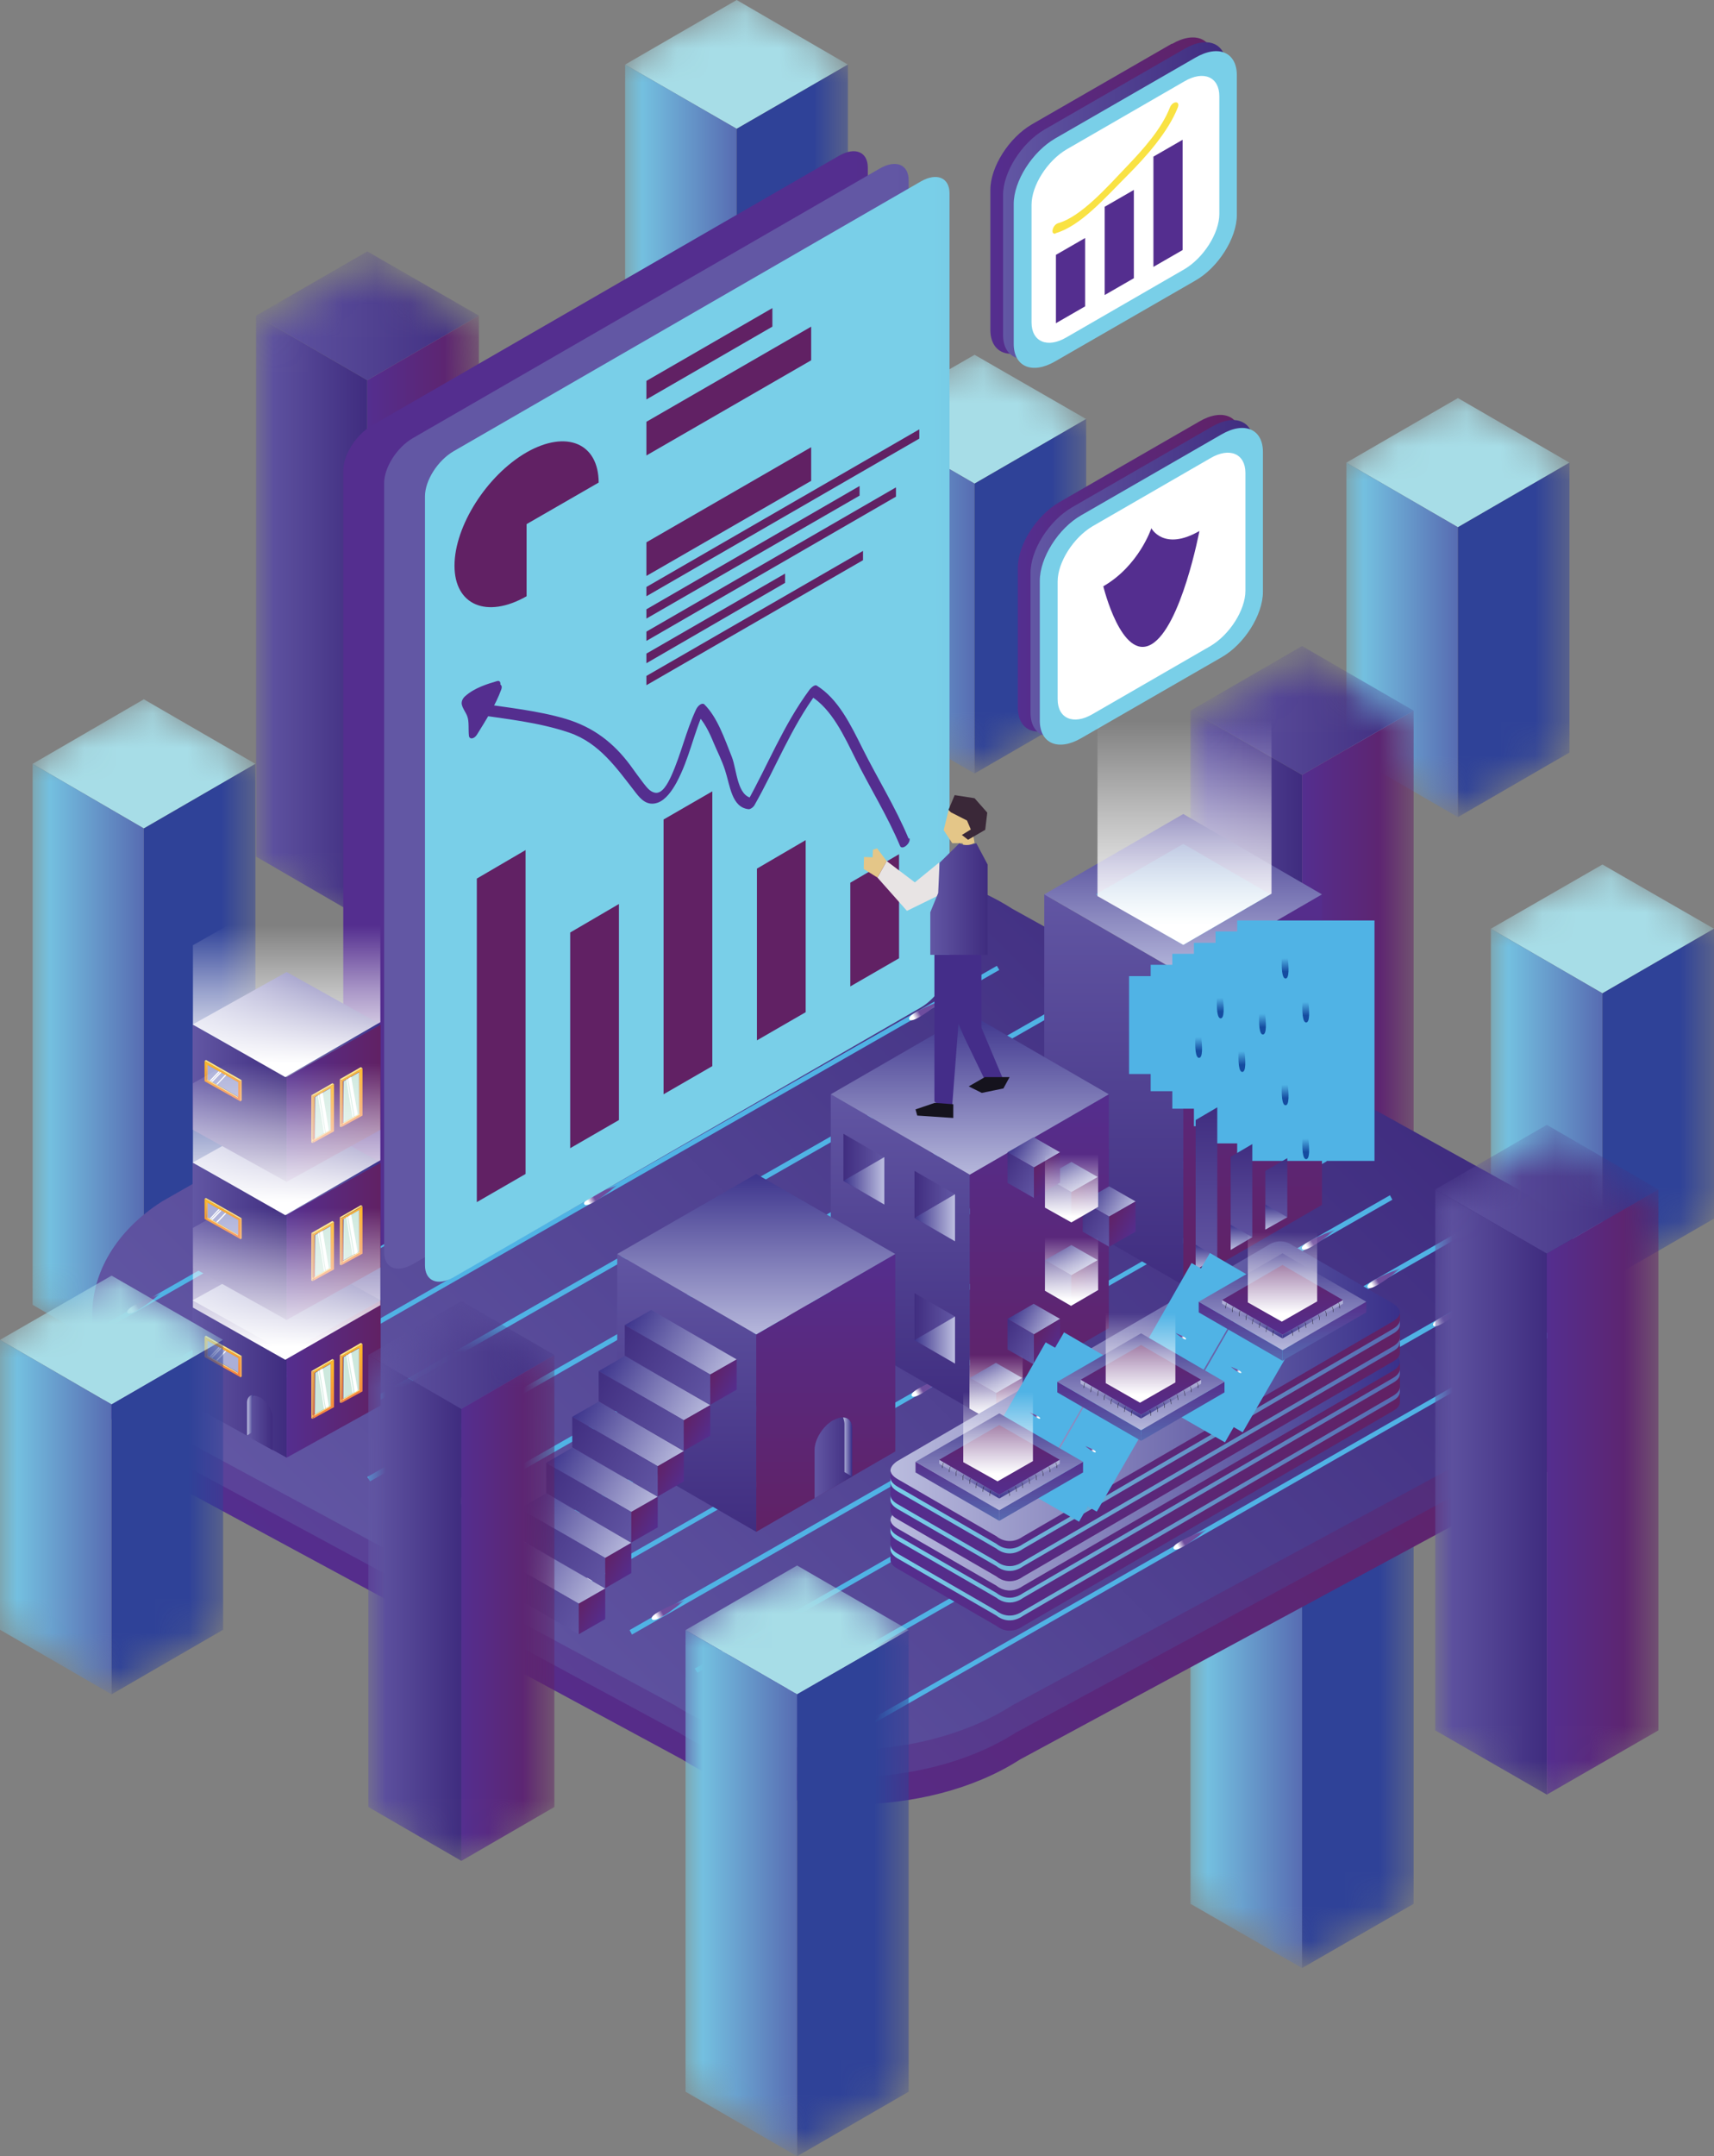 <?xml version="1.0" encoding="UTF-8"?><svg id="a" xmlns="http://www.w3.org/2000/svg" xmlns:xlink="http://www.w3.org/1999/xlink" viewBox="0 0 49.93 62.78"><rect x="0" y="0" width="49.93" height="62.78" fill="#808080" stroke="none"/><defs><linearGradient id="d" x1="10.7" y1="7.68" x2="10.7" y2="27.18" gradientUnits="userSpaceOnUse"><stop offset="0" stop-color="#fff"/><stop offset="1" stop-color="#000"/></linearGradient><mask id="c" x="7.46" y="7.32" width="6.5" height="19.87" maskUnits="userSpaceOnUse"><polygon points="10.7 7.68 7.46 9.56 7.46 25.31 10.7 27.18 13.95 25.31 13.95 9.56 10.7 7.68" fill="url(#d)"/></mask><linearGradient id="e" x1="7.46" y1="9.19" x2="13.95" y2="9.19" gradientUnits="userSpaceOnUse"><stop offset="0" stop-color="#6257a4"/><stop offset="1" stop-color="#3f2c7f"/></linearGradient><linearGradient id="f" y1="18" x2="10.7" y2="18" xlink:href="#e"/><linearGradient id="g" x1="10.7" y1="18" x2="13.95" y2="18" gradientUnits="userSpaceOnUse"><stop offset="0" stop-color="#542e8f"/><stop offset="1" stop-color="#612164"/></linearGradient><linearGradient id="i" x1="4.19" y1="20.27" x2="4.19" y2="39.77" xlink:href="#d"/><mask id="h" x=".95" y="20.27" width="6.5" height="19.6" maskUnits="userSpaceOnUse"><polygon points="4.19 20.27 .95 22.14 .95 37.9 4.19 39.77 7.44 37.9 7.44 22.14 4.19 20.27" fill="url(#i)"/></mask><linearGradient id="j" x1=".95" y1="31.05" x2="4.19" y2="31.05" gradientUnits="userSpaceOnUse"><stop offset="0" stop-color="#79cfe8"/><stop offset="1" stop-color="#576cb2"/></linearGradient><linearGradient id="l" x1="46.68" y1="25.07" x2="46.68" y2="37.26" xlink:href="#d"/><mask id="k" x="43.43" y="25.07" width="6.5" height="12.29" maskUnits="userSpaceOnUse"><polygon points="46.68 25.07 43.43 26.95 43.43 35.39 46.68 37.26 49.93 35.39 49.93 26.95 46.68 25.07" fill="url(#l)"/></mask><linearGradient id="m" x1="43.43" y1="32.2" x2="46.68" y2="32.2" xlink:href="#j"/><linearGradient id="o" x1="42.47" y1="11.5" x2="42.47" y2="23.69" xlink:href="#d"/><mask id="n" x="39.22" y="11.5" width="6.5" height="12.29" maskUnits="userSpaceOnUse"><polygon points="42.47 11.5 39.22 13.37 39.22 21.81 42.47 23.69 45.72 21.81 45.72 13.37 42.47 11.5" fill="url(#o)"/></mask><linearGradient id="p" x1="39.22" y1="18.63" x2="42.47" y2="18.63" xlink:href="#j"/><linearGradient id="r" x1="28.39" y1="10.23" x2="28.39" y2="22.42" xlink:href="#d"/><mask id="q" x="25.14" y="10.23" width="6.5" height="12.29" maskUnits="userSpaceOnUse"><polygon points="28.39 10.23 25.14 12.11 25.14 20.55 28.39 22.42 31.64 20.55 31.64 12.11 28.39 10.23" fill="url(#r)"/></mask><linearGradient id="s" x1="25.14" y1="17.36" x2="28.39" y2="17.36" xlink:href="#j"/><linearGradient id="u" x1="37.93" y1="19.18" x2="37.93" y2="38.68" xlink:href="#d"/><mask id="t" x="34.68" y="18.81" width="6.5" height="19.87" maskUnits="userSpaceOnUse"><polygon points="37.93 19.18 34.68 21.05 34.68 36.8 37.93 38.68 41.18 36.8 41.18 21.05 37.93 19.18" fill="url(#u)"/></mask><linearGradient id="v" x1="34.68" y1="20.69" x2="41.18" y2="20.69" xlink:href="#e"/><linearGradient id="w" x1="34.68" y1="29.5" x2="37.93" y2="29.5" xlink:href="#e"/><linearGradient id="x" x1="37.93" y1="29.5" x2="41.18" y2="29.5" xlink:href="#g"/><linearGradient id="z" x1="37.93" y1="40.01" x2="37.93" y2="57.21" xlink:href="#d"/><mask id="y" x="34.68" y="40.01" width="6.5" height="17.29" maskUnits="userSpaceOnUse"><polygon points="37.93 40.01 34.68 41.88 34.68 55.33 37.93 57.21 41.18 55.33 41.18 41.88 37.93 40.01" fill="url(#z)"/></mask><linearGradient id="aa" x1="34.68" y1="49.64" x2="37.93" y2="49.64" xlink:href="#j"/><linearGradient id="ac" x1="21.46" y1="-.1" x2="21.46" y2="12.1" xlink:href="#d"/><mask id="ab" x="18.21" y="-.1" width="6.5" height="12.29" maskUnits="userSpaceOnUse"><polygon points="21.46 -.1 18.21 1.78 18.21 10.22 21.46 12.1 24.7 10.22 24.7 1.78 21.46 -.1" fill="url(#ac)"/></mask><linearGradient id="ad" x1="18.21" y1="7.03" x2="21.46" y2="7.03" xlink:href="#j"/><linearGradient id="ae" x1="-2501.41" y1="4848.84" x2="-2468.24" y2="4848.84" gradientTransform="translate(-1646.75 -5145.84) rotate(-45)" xlink:href="#g"/><linearGradient id="af" x1="-2500.93" y1="4848.21" x2="-2467.76" y2="4848.21" gradientTransform="translate(-1646.75 -5145.84) rotate(-45)" gradientUnits="userSpaceOnUse"><stop offset="0" stop-color="#5b439a"/><stop offset="1" stop-color="#502772"/></linearGradient><linearGradient id="ag" x1="-2500.45" y1="4847.58" x2="-2467.28" y2="4847.58" gradientTransform="translate(-1646.75 -5145.84) rotate(-45)" xlink:href="#e"/><linearGradient id="ah" x1="-7313.41" y1="1348.03" x2="-7313.41" y2="1346.89" gradientTransform="translate(4848.69 5687.96) rotate(60)" gradientUnits="userSpaceOnUse"><stop offset="0" stop-color="#fff"/><stop offset=".19" stop-color="#6e4d9e"/><stop offset=".63" stop-color="#6e4d9e"/><stop offset=".93" stop-color="#6e4d9e" stop-opacity="0"/></linearGradient><linearGradient id="ai" x1="-7313.49" y1="1358.92" x2="-7313.49" y2="1357.78" xlink:href="#ah"/><linearGradient id="aj" x1="-7313.56" y1="1369.82" x2="-7313.56" y2="1368.67" xlink:href="#ah"/><linearGradient id="ak" x1="-7311.5" y1="1346.93" x2="-7311.5" y2="1345.79" xlink:href="#ah"/><linearGradient id="al" x1="-7311.57" y1="1357.83" x2="-7311.57" y2="1356.68" xlink:href="#ah"/><linearGradient id="am" x1="-7311.64" y1="1368.72" x2="-7311.64" y2="1367.58" xlink:href="#ah"/><linearGradient id="an" x1="-7315.34" y1="1349.14" x2="-7315.34" y2="1348" xlink:href="#ah"/><linearGradient id="ao" x1="-7315.41" y1="1360.03" x2="-7315.41" y2="1358.89" xlink:href="#ah"/><linearGradient id="ap" x1="-7315.49" y1="1370.93" x2="-7315.49" y2="1369.78" xlink:href="#ah"/><linearGradient id="aq" x1="-7309.58" y1="1345.84" x2="-7309.58" y2="1344.7" xlink:href="#ah"/><linearGradient id="ar" x1="-7309.65" y1="1356.73" x2="-7309.65" y2="1355.59" xlink:href="#ah"/><linearGradient id="as" x1="-7309.72" y1="1367.63" x2="-7309.72" y2="1366.48" xlink:href="#ah"/><linearGradient id="at" x1="-7307.66" y1="1344.74" x2="-7307.66" y2="1343.6" xlink:href="#ah"/><linearGradient id="au" x1="-7307.73" y1="1355.64" x2="-7307.73" y2="1354.49" xlink:href="#ah"/><linearGradient id="av" x1="-7307.8" y1="1366.53" x2="-7307.8" y2="1365.39" xlink:href="#ah"/><linearGradient id="aw" x1="-7305.74" y1="1343.65" x2="-7305.74" y2="1342.51" xlink:href="#ah"/><linearGradient id="ax" x1="-7305.81" y1="1354.54" x2="-7305.81" y2="1353.4" xlink:href="#ah"/><linearGradient id="ay" x1="-7305.88" y1="1365.44" x2="-7305.88" y2="1364.29" xlink:href="#ah"/><linearGradient id="az" x1="-7303.82" y1="1342.55" x2="-7303.82" y2="1341.41" xlink:href="#ah"/><linearGradient id="ba" x1="-7303.89" y1="1353.45" x2="-7303.89" y2="1352.3" xlink:href="#ah"/><linearGradient id="bb" x1="-7303.96" y1="1364.34" x2="-7303.96" y2="1363.2" xlink:href="#ah"/><linearGradient id="bc" x1="-7301.9" y1="1341.46" x2="-7301.9" y2="1340.32" xlink:href="#ah"/><linearGradient id="bd" x1="-7301.97" y1="1352.35" x2="-7301.97" y2="1351.21" xlink:href="#ah"/><linearGradient id="be" x1="-7302.04" y1="1363.25" x2="-7302.04" y2="1362.1" xlink:href="#ah"/><linearGradient id="bf" x1="-7299.98" y1="1340.36" x2="-7299.98" y2="1339.22" xlink:href="#ah"/><linearGradient id="bg" x1="-7300.05" y1="1351.26" x2="-7300.05" y2="1350.11" xlink:href="#ah"/><linearGradient id="bh" x1="-7300.12" y1="1362.15" x2="-7300.12" y2="1361.01" xlink:href="#ah"/><linearGradient id="bi" x1="-7298.06" y1="1339.27" x2="-7298.06" y2="1338.13" xlink:href="#ah"/><linearGradient id="bj" x1="-7298.13" y1="1350.16" x2="-7298.13" y2="1349.02" xlink:href="#ah"/><linearGradient id="bk" x1="-7298.21" y1="1361.06" x2="-7298.21" y2="1359.91" xlink:href="#ah"/><linearGradient id="bl" x1="-7296.14" y1="1338.17" x2="-7296.14" y2="1337.03" xlink:href="#ah"/><linearGradient id="bm" x1="-7296.21" y1="1349.07" x2="-7296.21" y2="1347.92" xlink:href="#ah"/><linearGradient id="bn" x1="-7296.29" y1="1359.96" x2="-7296.29" y2="1358.82" xlink:href="#ah"/><linearGradient id="bo" x1="-7294.22" y1="1337.08" x2="-7294.22" y2="1335.94" xlink:href="#ah"/><linearGradient id="bp" x1="-7294.3" y1="1347.97" x2="-7294.3" y2="1346.83" xlink:href="#ah"/><linearGradient id="bq" x1="-7294.37" y1="1358.87" x2="-7294.37" y2="1357.72" xlink:href="#ah"/><linearGradient id="br" x1="29.66" y1="16.7" x2="36.16" y2="16.7" xlink:href="#g"/><linearGradient id="bs" x1="30.02" y1="16.84" x2="36.52" y2="16.84" xlink:href="#e"/><linearGradient id="bt" x1="30.29" y1="3868.48" x2="36.79" y2="3868.48" gradientTransform="translate(0 -3832.04) rotate(-30) scale(1.15 .87) skewX(-23.41)" xlink:href="#j"/><linearGradient id="bu" x1="-12717.23" y1="3868.3" x2="-12714.43" y2="3868.3" gradientTransform="translate(-12682.29 3490.89) rotate(150) scale(1.15 -.87) skewX(23.41)" xlink:href="#g"/><linearGradient id="bv" x1="28.85" y1="5.7" x2="35.35" y2="5.7" xlink:href="#g"/><linearGradient id="bw" x1="29.22" y1="5.85" x2="35.72" y2="5.85" xlink:href="#e"/><linearGradient id="bx" x1="29.53" y1="3720.23" x2="36.03" y2="3720.23" gradientTransform="translate(0 -3695.2) rotate(-30) scale(1.15 .87) skewX(-23.41)" xlink:href="#j"/><linearGradient id="by" x1="30.76" y1="3721.38" x2="31.61" y2="3721.38" gradientTransform="translate(0 -3695.2) rotate(-30) scale(1.15 .87) skewX(-23.41)" xlink:href="#g"/><linearGradient id="bz" x1="32.18" y1="3721.09" x2="33.03" y2="3721.09" gradientTransform="translate(0 -3695.2) rotate(-30) scale(1.15 .87) skewX(-23.41)" xlink:href="#g"/><linearGradient id="ca" x1="33.6" y1="3720.77" x2="34.45" y2="3720.77" gradientTransform="translate(0 -3695.2) rotate(-30) scale(1.15 .87) skewX(-23.41)" xlink:href="#g"/><linearGradient id="cb" x1="30.78" y1="3718.87" x2="34.22" y2="3718.87" gradientTransform="translate(0 -3695.2) rotate(-30) scale(1.15 .87) skewX(-23.41)" gradientUnits="userSpaceOnUse"><stop offset="0" stop-color="#f9e243"/><stop offset="1" stop-color="#f9ac7e"/></linearGradient><linearGradient id="cc" x1="10" y1="3914.41" x2="25.28" y2="3914.41" gradientTransform="translate(0 -3883.75) rotate(-30) scale(1.15 .87) skewX(-23.41)" xlink:href="#g"/><linearGradient id="cd" x1="11.19" y1="3915.48" x2="26.47" y2="3915.48" gradientTransform="translate(0 -3883.75) rotate(-30) scale(1.15 .87) skewX(-23.41)" xlink:href="#e"/><linearGradient id="ce" x1="12.38" y1="3916.54" x2="27.66" y2="3916.54" gradientTransform="translate(0 -3883.75) rotate(-30) scale(1.15 .87) skewX(-23.41)" xlink:href="#j"/><linearGradient id="cf" x1="14.6" y1="3498.46" x2="14.6" y2="3491.67" gradientTransform="translate(0 -3456.1) rotate(-30) scale(1.15 .87) skewX(-23.41)" xlink:href="#g"/><linearGradient id="cg" x1="17.32" y1="3498.68" x2="17.32" y2="3494.15" gradientTransform="translate(0 -3456.1) rotate(-30) scale(1.15 .87) skewX(-23.41)" xlink:href="#g"/><linearGradient id="ch" x1="20.04" y1="3498.56" x2="20.04" y2="3492.79" gradientTransform="translate(0 -3456.1) rotate(-30) scale(1.15 .87) skewX(-23.41)" xlink:href="#g"/><linearGradient id="ci" x1="22.76" y1="3498.77" x2="22.76" y2="3495.16" gradientTransform="translate(0 -3456.1) rotate(-30) scale(1.15 .87) skewX(-23.41)" xlink:href="#g"/><linearGradient id="cj" x1="25.48" y1="3498.91" x2="25.48" y2="3496.73" gradientTransform="translate(0 -3456.1) rotate(-30) scale(1.15 .87) skewX(-23.41)" xlink:href="#g"/><linearGradient id="ck" x1="20.66" y1="3478.56" x2="20.66" y2="3478.17" gradientTransform="translate(0 -3456.1) rotate(-30) scale(1.15 .87) skewX(-23.41)" xlink:href="#g"/><linearGradient id="cl" x1="21.23" y1="3483.67" x2="21.23" y2="3482.96" gradientTransform="translate(0 -3456.1) rotate(-30) scale(1.15 .87) skewX(-23.41)" xlink:href="#g"/><linearGradient id="cm" x1="21.23" y1="3480.16" x2="21.23" y2="3479.45" gradientTransform="translate(0 -3456.1) rotate(-30) scale(1.15 .87) skewX(-23.41)" xlink:href="#g"/><linearGradient id="cn" x1="22.8" y1="3484.31" x2="22.8" y2="3484.12" gradientTransform="translate(0 -3456.1) rotate(-30) scale(1.15 .87) skewX(-23.41)" xlink:href="#g"/><linearGradient id="co" x1="21.93" y1="3484.96" x2="21.93" y2="3484.76" gradientTransform="translate(0 -3456.1) rotate(-30) scale(1.15 .87) skewX(-23.41)" xlink:href="#g"/><linearGradient id="cp" x1="22.47" y1="3485.61" x2="22.47" y2="3485.41" gradientTransform="translate(0 -3456.1) rotate(-30) scale(1.15 .87) skewX(-23.41)" xlink:href="#g"/><linearGradient id="cq" x1="20.85" y1="3486.25" x2="20.85" y2="3486.06" gradientTransform="translate(0 -3456.1) rotate(-30) scale(1.15 .87) skewX(-23.41)" xlink:href="#g"/><linearGradient id="cr" x1="21.99" y1="3486.9" x2="21.99" y2="3486.71" gradientTransform="translate(0 -3456.1) rotate(-30) scale(1.15 .87) skewX(-23.41)" xlink:href="#g"/><linearGradient id="cs" x1="15.35" y1="3697.23" x2="15.35" y2="3694.21" gradientTransform="translate(0 -3671.29) rotate(-30) scale(1.15 .87) skewX(-23.41)" xlink:href="#g"/><linearGradient id="ct" x1="13.82" y1="3917.93" x2="26.36" y2="3917.93" gradientTransform="translate(0 -3883.75) rotate(-30) scale(1.15 .87) skewX(-23.41)" xlink:href="#g"/><linearGradient id="cu" x1="13.55" y1="3912.49" x2="14.5" y2="3912.49" gradientTransform="translate(0 -3883.75) rotate(-30) scale(1.15 .87) skewX(-23.41)" xlink:href="#g"/><linearGradient id="cv" x1="13.75" y1="3912.11" x2="13.83" y2="3912.11" gradientTransform="translate(0 -3883.75) rotate(-30) scale(1.15 .87) skewX(-23.41)" xlink:href="#g"/><linearGradient id="cw" x1="-13229.46" y1="5918.29" x2="-13229.46" y2="5906.17" gradientTransform="translate(-13197.02 5943.96) rotate(-180)" xlink:href="#e"/><linearGradient id="cx" x1="44.96" y1="5918.29" x2="44.96" y2="5906.17" gradientTransform="translate(-8.47 5943.96) scale(1 -1)" xlink:href="#g"/><linearGradient id="cy" x1="-13231.48" y1="28.53" x2="-13231.48" y2="23.55" gradientTransform="translate(-13197.02) rotate(-180) scale(1 -1)" gradientUnits="userSpaceOnUse"><stop offset="0" stop-color="#babcde"/><stop offset="1" stop-color="#39308a"/></linearGradient><linearGradient id="cz" x1="-13231.48" y1="27.6" x2="-13231.48" y2="24.47" gradientTransform="translate(-13197.02) rotate(-180) scale(1 -1)" xlink:href="#j"/><linearGradient id="da" x1="-13223.24" y1="5912.4" x2="-13223.24" y2="5902.65" gradientTransform="translate(-13197.02 5943.96) rotate(-180)" xlink:href="#e"/><linearGradient id="db" x1="38.74" y1="5912.4" x2="38.74" y2="5902.65" gradientTransform="translate(-8.47 5943.96) scale(1 -1)" xlink:href="#g"/><linearGradient id="dc" x1="-13225.26" y1="34.35" x2="-13225.26" y2="29.37" xlink:href="#cy"/><linearGradient id="dd" x1="-10956.21" y1="40.47" x2="-10954.98" y2="39.76" gradientTransform="translate(-10926.58) rotate(-180) scale(1 -1)" xlink:href="#cy"/><linearGradient id="de" x1="-10955.82" y1="41.13" x2="-10954.6" y2="40.43" gradientTransform="translate(-10926.58) rotate(-180) scale(1 -1)" xlink:href="#e"/><linearGradient id="df" x1="-10956.39" y1="41.01" x2="-10955.57" y2="40.54" gradientTransform="translate(-10926.58) rotate(-180) scale(1 -1)" xlink:href="#g"/><linearGradient id="dg" x1="-10957.31" y1="38.76" x2="-10956.08" y2="38.05" gradientTransform="translate(-10926.58) rotate(-180) scale(1 -1)" xlink:href="#cy"/><linearGradient id="dh" x1="-10956.92" y1="39.42" x2="-10955.7" y2="38.71" gradientTransform="translate(-10926.58) rotate(-180) scale(1 -1)" xlink:href="#e"/><linearGradient id="di" x1="-10957.49" y1="39.3" x2="-10956.67" y2="38.83" gradientTransform="translate(-10926.58) rotate(-180) scale(1 -1)" xlink:href="#g"/><linearGradient id="dj" x1="-10958.4" y1="37.04" x2="-10957.18" y2="36.34" gradientTransform="translate(-10926.58) rotate(-180) scale(1 -1)" xlink:href="#cy"/><linearGradient id="dk" x1="-10958.02" y1="37.71" x2="-10956.8" y2="37" gradientTransform="translate(-10926.58) rotate(-180) scale(1 -1)" xlink:href="#e"/><linearGradient id="dl" x1="-10958.58" y1="37.59" x2="-10957.77" y2="37.12" gradientTransform="translate(-10926.58) rotate(-180) scale(1 -1)" xlink:href="#g"/><linearGradient id="dm" x1="-10959.5" y1="35.33" x2="-10958.28" y2="34.62" gradientTransform="translate(-10926.58) rotate(-180) scale(1 -1)" xlink:href="#cy"/><linearGradient id="dn" x1="-10959.12" y1="36" x2="-10957.89" y2="35.29" gradientTransform="translate(-10926.58) rotate(-180) scale(1 -1)" xlink:href="#e"/><linearGradient id="do" x1="-10959.68" y1="35.88" x2="-10958.87" y2="35.41" gradientTransform="translate(-10926.58) rotate(-180) scale(1 -1)" xlink:href="#g"/><linearGradient id="dp" x1="-10958.4" y1="34.62" x2="-10957.18" y2="33.91" gradientTransform="translate(-10926.58) rotate(-180) scale(1 -1)" xlink:href="#cy"/><linearGradient id="dq" x1="-10958.02" y1="35.28" x2="-10956.8" y2="34.58" gradientTransform="translate(-10926.58) rotate(-180) scale(1 -1)" xlink:href="#e"/><linearGradient id="dr" x1="-10958.58" y1="35.17" x2="-10957.77" y2="34.69" gradientTransform="translate(-10926.58) rotate(-180) scale(1 -1)" xlink:href="#g"/><linearGradient id="ds" x1="-10957.31" y1="33.9" x2="-10956.08" y2="33.2" gradientTransform="translate(-10926.58) rotate(-180) scale(1 -1)" xlink:href="#cy"/><linearGradient id="dt" x1="-10956.92" y1="34.57" x2="-10955.7" y2="33.86" gradientTransform="translate(-10926.58) rotate(-180) scale(1 -1)" xlink:href="#e"/><linearGradient id="du" x1="-10957.49" y1="34.45" x2="-10956.67" y2="33.98" gradientTransform="translate(-10926.58) rotate(-180) scale(1 -1)" xlink:href="#g"/><linearGradient id="dv" x1="-13231.52" y1="26.94" x2="-13231.52" y2="20.98" gradientTransform="translate(-13197.02) rotate(-180) scale(1 -1)" gradientUnits="userSpaceOnUse"><stop offset="0" stop-color="#fff"/><stop offset=".53" stop-color="#fff" stop-opacity=".5"/><stop offset="1" stop-color="#fff" stop-opacity="0"/></linearGradient><linearGradient id="dw" x1="2360.5" y1="9629.98" x2="2360.5" y2="9628.67" gradientTransform="translate(-2695.39 -9500.37) rotate(-2.21)" gradientUnits="userSpaceOnUse"><stop offset="0" stop-color="#fff"/><stop offset=".19" stop-color="#154ca0"/><stop offset=".63" stop-color="#154ca0"/><stop offset=".93" stop-color="#154ca0" stop-opacity="0"/></linearGradient><linearGradient id="dx" x1="2361.16" y1="9628.86" x2="2361.16" y2="9627.55" xlink:href="#dw"/><linearGradient id="dy" x1="2361.73" y1="9630.44" x2="2361.73" y2="9629.13" xlink:href="#dw"/><linearGradient id="dz" x1="2362.38" y1="9629.37" x2="2362.38" y2="9628.06" xlink:href="#dw"/><linearGradient id="ea" x1="2363.1" y1="9627.77" x2="2363.1" y2="9626.47" xlink:href="#dw"/><linearGradient id="eb" x1="2362.96" y1="9631.46" x2="2362.96" y2="9630.15" xlink:href="#dw"/><linearGradient id="ec" x1="2363.65" y1="9629.07" x2="2363.65" y2="9627.77" xlink:href="#dw"/><linearGradient id="ed" x1="2363.5" y1="9633.04" x2="2363.5" y2="9631.74" xlink:href="#dw"/><linearGradient id="ee" x1="35.15" y1="36.91" x2="35.15" y2="32.08" xlink:href="#e"/><linearGradient id="ef" x1="36.16" y1="36.35" x2="36.16" y2="33.21" xlink:href="#e"/><linearGradient id="eg" x1="37.18" y1="35.78" x2="37.18" y2="33.65" xlink:href="#e"/><linearGradient id="eh" x1="35.15" y1="36.97" x2="35.15" y2="36.22" gradientTransform="matrix(1, 0, 0, 1, 0, 0)" xlink:href="#cy"/><linearGradient id="ei" x1="36.16" y1="36.38" x2="36.16" y2="35.63" gradientTransform="matrix(1, 0, 0, 1, 0, 0)" xlink:href="#cy"/><linearGradient id="ej" x1="37.18" y1="35.79" x2="37.18" y2="35.05" gradientTransform="matrix(1, 0, 0, 1, 0, 0)" xlink:href="#cy"/><linearGradient id="ek" x1="-13226.03" y1="41.27" x2="-13226.03" y2="39.45" xlink:href="#dv"/><linearGradient id="el" x1="-13228.23" y1="37.84" x2="-13228.23" y2="36.02" xlink:href="#dv"/><linearGradient id="em" x1="-13228.23" y1="35.42" x2="-13228.23" y2="33.6" xlink:href="#dv"/><linearGradient id="en" x1="-12467.16" y1="38.67" x2="-12465.97" y2="38.67" gradientTransform="translate(-12439.34) rotate(-180) scale(1 -1)" xlink:href="#e"/><linearGradient id="eo" x1="-12467.16" y1="39.02" x2="-12465.97" y2="39.02" gradientTransform="translate(-12439.34) rotate(-180) scale(1 -1)" xlink:href="#cy"/><linearGradient id="ep" x1="-13217.02" y1="5907.71" x2="-13217.02" y2="5899.1" gradientTransform="translate(-13197.02 5943.96) rotate(-180)" xlink:href="#e"/><linearGradient id="eq" x1="32.52" y1="5907.71" x2="32.52" y2="5899.1" gradientTransform="translate(-8.47 5943.96) scale(1 -1)" xlink:href="#g"/><linearGradient id="er" x1="-13219.05" y1="39" x2="-13219.05" y2="34.02" xlink:href="#cy"/><linearGradient id="es" x1="23.73" y1="42.44" x2="24.81" y2="42.44" xlink:href="#e"/><linearGradient id="et" x1="24.56" y1="42.13" x2="24.81" y2="42.13" gradientTransform="matrix(1, 0, 0, 1, 0, 0)" xlink:href="#cy"/><linearGradient id="eu" x1="-12467.16" y1="35.12" x2="-12465.97" y2="35.12" gradientTransform="translate(-12439.34) rotate(-180) scale(1 -1)" xlink:href="#e"/><linearGradient id="ev" x1="-12467.16" y1="35.46" x2="-12465.97" y2="35.46" gradientTransform="translate(-12439.34) rotate(-180) scale(1 -1)" xlink:href="#cy"/><linearGradient id="ew" x1="-12465.1" y1="34.04" x2="-12463.91" y2="34.04" gradientTransform="translate(-12439.34) rotate(-180) scale(1 -1)" xlink:href="#e"/><linearGradient id="ex" x1="-12465.1" y1="34.38" x2="-12463.91" y2="34.38" gradientTransform="translate(-12439.34) rotate(-180) scale(1 -1)" xlink:href="#cy"/><linearGradient id="ey" x1="25.94" y1="41.95" x2="40.77" y2="41.95" gradientTransform="matrix(1, 0, 0, 1, 0, 0)" xlink:href="#cy"/><linearGradient id="ez" x1="25.94" y1="43.57" x2="40.77" y2="43.57" xlink:href="#g"/><linearGradient id="fa" x1="25.94" y1="43.26" x2="40.77" y2="43.26" xlink:href="#j"/><linearGradient id="fb" x1="25.94" y1="43.78" x2="40.77" y2="43.78" xlink:href="#j"/><linearGradient id="fc" x1="25.94" y1="40.51" x2="40.77" y2="40.51" gradientTransform="matrix(1, 0, 0, 1, 0, 0)" xlink:href="#cy"/><linearGradient id="fd" x1="25.94" y1="42.13" x2="40.77" y2="42.13" xlink:href="#g"/><linearGradient id="fe" x1="25.94" y1="41.83" x2="40.77" y2="41.83" xlink:href="#j"/><linearGradient id="ff" x1="25.94" y1="42.34" x2="40.77" y2="42.34" xlink:href="#j"/><linearGradient id="fg" x1="-13372.66" y1="11867.53" x2="-13372.66" y2="11867.17" gradientTransform="translate(-16932.8 5687.96) rotate(120) scale(1 -1)" xlink:href="#ah"/><linearGradient id="fh" x1="-13372.14" y1="11867.24" x2="-13372.14" y2="11866.87" gradientTransform="translate(-16932.8 5687.96) rotate(120) scale(1 -1)" xlink:href="#ah"/><linearGradient id="fi" x1="-13372.62" y1="11869.42" x2="-13372.62" y2="11869.06" gradientTransform="translate(-16932.8 5687.96) rotate(120) scale(1 -1)" xlink:href="#ah"/><linearGradient id="fj" x1="-13372.1" y1="11869.13" x2="-13372.1" y2="11868.76" gradientTransform="translate(-16932.8 5687.96) rotate(120) scale(1 -1)" xlink:href="#ah"/><linearGradient id="fk" x1="-13376.78" y1="11870.06" x2="-13376.78" y2="11869.69" gradientTransform="translate(-16932.8 5687.96) rotate(120) scale(1 -1)" xlink:href="#ah"/><linearGradient id="fl" x1="-13376.27" y1="11869.76" x2="-13376.27" y2="11869.39" gradientTransform="translate(-16932.8 5687.96) rotate(120) scale(1 -1)" xlink:href="#ah"/><linearGradient id="fm" x1="-13376.74" y1="11871.95" x2="-13376.74" y2="11871.58" gradientTransform="translate(-16932.8 5687.96) rotate(120) scale(1 -1)" xlink:href="#ah"/><linearGradient id="fn" x1="-13376.23" y1="11871.65" x2="-13376.23" y2="11871.28" gradientTransform="translate(-16932.8 5687.96) rotate(120) scale(1 -1)" xlink:href="#ah"/><linearGradient id="fo" x1="-13224.91" y1="5901.46" x2="-13224.91" y2="5899.63" gradientTransform="translate(-13197.02 5943.96) rotate(-180)" gradientUnits="userSpaceOnUse"><stop offset="0" stop-color="#552d8a"/><stop offset="1" stop-color="#576cb2"/></linearGradient><linearGradient id="fp" x1="38.8" x2="38.8" gradientTransform="translate(-8.47 5943.96) scale(1 -1)" xlink:href="#fo"/><linearGradient id="fq" x1="-13226.13" y1="44.06" x2="-13226.13" y2="41.06" xlink:href="#cy"/><linearGradient id="fr" x1="-13225.25" y1="5901.5" x2="-13225.25" y2="5900.3" gradientTransform="translate(-13197.02 5943.96) rotate(-180)" xlink:href="#cy"/><linearGradient id="fs" x1="38.46" y1="5901.5" x2="38.46" y2="5900.3" gradientTransform="translate(-8.47 5943.96) scale(1 -1)" xlink:href="#cy"/><linearGradient id="ft" x1="-13226.13" y1="43.58" x2="-13226.13" y2="41.42" gradientTransform="translate(-13197.02) rotate(-180) scale(1 -1)" xlink:href="#g"/><linearGradient id="fu" x1="-13229.03" y1="5903.79" x2="-13229.03" y2="5901.96" xlink:href="#fo"/><linearGradient id="fv" x1="42.92" y1="5903.79" x2="42.92" y2="5901.96" gradientTransform="translate(-8.47 5943.96) scale(1 -1)" xlink:href="#fo"/><linearGradient id="fw" x1="-13230.25" y1="41.73" x2="-13230.25" y2="38.73" xlink:href="#cy"/><linearGradient id="fx" x1="-13229.37" y1="5903.82" x2="-13229.37" y2="5902.62" gradientTransform="translate(-13197.02 5943.96) rotate(-180)" xlink:href="#cy"/><linearGradient id="fy" x1="42.58" y1="5903.82" x2="42.58" y2="5902.62" gradientTransform="translate(-8.47 5943.96) scale(1 -1)" xlink:href="#cy"/><linearGradient id="fz" x1="-13230.25" y1="41.26" x2="-13230.25" y2="39.09" gradientTransform="translate(-13197.02) rotate(-180) scale(1 -1)" xlink:href="#g"/><linearGradient id="ga" x1="-13233.16" y1="5906.12" x2="-13233.16" y2="5904.29" xlink:href="#fo"/><linearGradient id="gb" x1="47.05" y1="5906.12" x2="47.05" y2="5904.29" gradientTransform="translate(-8.47 5943.96) scale(1 -1)" xlink:href="#fo"/><linearGradient id="gc" x1="-13234.37" y1="39.4" x2="-13234.37" y2="36.4" xlink:href="#cy"/><linearGradient id="gd" x1="-13233.5" y1="5906.15" x2="-13233.5" y2="5904.95" gradientTransform="translate(-13197.02 5943.96) rotate(-180)" xlink:href="#cy"/><linearGradient id="ge" x1="46.71" y1="5906.15" x2="46.71" y2="5904.95" gradientTransform="translate(-8.47 5943.96) scale(1 -1)" xlink:href="#cy"/><linearGradient id="gf" x1="-13234.37" y1="38.93" x2="-13234.37" y2="36.76" gradientTransform="translate(-13197.02) rotate(-180) scale(1 -1)" xlink:href="#g"/><linearGradient id="gg" x1="5.61" y1="40.15" x2="8.35" y2="40.15" xlink:href="#e"/><linearGradient id="gh" x1="8.35" y1="40.15" x2="11.09" y2="40.15" xlink:href="#g"/><linearGradient id="gi" x1="5.61" y1="37.86" x2="11.09" y2="37.86" gradientTransform="matrix(1, 0, 0, 1, 0, 0)" xlink:href="#cy"/><linearGradient id="gj" x1="6.48" y1="39.06" x2="6.48" y2="39.98" gradientUnits="userSpaceOnUse"><stop offset="0" stop-color="#fcb628"/><stop offset="1" stop-color="#f48443"/></linearGradient><linearGradient id="gk" x1="7.21" y1="41.42" x2="7.94" y2="41.42" xlink:href="#e"/><linearGradient id="gl" x1="7.21" y1="41.21" x2="7.38" y2="41.21" gradientTransform="matrix(1, 0, 0, 1, 0, 0)" xlink:href="#cy"/><linearGradient id="gm" x1="-8181.22" y1="39.34" x2="-8181.22" y2="40.68" gradientTransform="translate(-8170.97) rotate(-180) scale(1 -1)" xlink:href="#gj"/><linearGradient id="gn" x1="-8180.39" y1="39.8" x2="-8180.39" y2="41.14" gradientTransform="translate(-8170.97) rotate(-180) scale(1 -1)" xlink:href="#gj"/><linearGradient id="go" x1="5.61" y1="36.14" x2="8.35" y2="36.14" xlink:href="#e"/><linearGradient id="gp" x1="8.35" y1="36.14" x2="11.09" y2="36.14" xlink:href="#g"/><linearGradient id="gq" x1="5.61" y1="33.85" x2="11.09" y2="33.85" gradientTransform="matrix(1, 0, 0, 1, 0, 0)" xlink:href="#cy"/><linearGradient id="gr" y1="35.05" y2="35.96" xlink:href="#gj"/><linearGradient id="gs" x1="-8181.22" y1="35.33" x2="-8181.22" y2="36.67" gradientTransform="translate(-8170.97) rotate(-180) scale(1 -1)" xlink:href="#gj"/><linearGradient id="gt" x1="-8180.39" y1="35.79" x2="-8180.39" y2="37.13" gradientTransform="translate(-8170.97) rotate(-180) scale(1 -1)" xlink:href="#gj"/><linearGradient id="gu" x1="5.61" y1="32.12" x2="8.35" y2="32.12" xlink:href="#e"/><linearGradient id="gv" x1="8.35" y1="32.12" x2="11.09" y2="32.12" xlink:href="#g"/><linearGradient id="gw" x1="5.61" y1="29.83" x2="11.09" y2="29.83" gradientTransform="matrix(1, 0, 0, 1, 0, 0)" xlink:href="#cy"/><linearGradient id="gx" y1="31.03" y2="31.95" xlink:href="#gj"/><linearGradient id="gy" x1="-8181.22" y1="31.31" x2="-8181.22" y2="32.65" gradientTransform="translate(-8170.97) rotate(-180) scale(1 -1)" xlink:href="#gj"/><linearGradient id="gz" x1="-8180.39" y1="31.77" x2="-8180.39" y2="33.11" gradientTransform="translate(-8170.97) rotate(-180) scale(1 -1)" xlink:href="#gj"/><linearGradient id="ha" x1="-13205.36" y1="39.21" x2="-13205.36" y2="35.17" xlink:href="#dv"/><linearGradient id="hb" x1="-13205.36" y1="34.99" x2="-13205.36" y2="30.96" xlink:href="#dv"/><linearGradient id="hc" x1="-13205.36" y1="30.97" x2="-13205.36" y2="26.94" xlink:href="#dv"/><linearGradient id="hd" x1="-13230.24" y1="40.61" x2="-13230.24" y2="38.23" xlink:href="#dv"/><linearGradient id="he" x1="-13234.37" y1="38.25" x2="-13234.37" y2="35.87" xlink:href="#dv"/><linearGradient id="hf" x1="-13226.09" y1="42.91" x2="-13226.09" y2="40.52" xlink:href="#dv"/><linearGradient id="hg" x1="-10947.94" y1="39.96" x2="-10944.88" y2="38.2" gradientTransform="translate(-10926.58) rotate(-180) scale(1 -1)" xlink:href="#cy"/><linearGradient id="hh" x1="-10947.55" y1="40.63" x2="-10944.5" y2="38.86" gradientTransform="translate(-10926.58) rotate(-180) scale(1 -1)" xlink:href="#e"/><linearGradient id="hi" x1="-10948.06" y1="40.48" x2="-10947.24" y2="40" gradientTransform="translate(-10926.58) rotate(-180) scale(1 -1)" xlink:href="#g"/><linearGradient id="hj" x1="-10947.17" y1="41.3" x2="-10944.11" y2="39.53" gradientTransform="translate(-10926.58) rotate(-180) scale(1 -1)" xlink:href="#cy"/><linearGradient id="hk" x1="-10946.79" y1="41.96" x2="-10943.73" y2="40.19" gradientTransform="translate(-10926.58) rotate(-180) scale(1 -1)" xlink:href="#e"/><linearGradient id="hl" x1="-10947.29" y1="41.81" x2="-10946.48" y2="41.34" gradientTransform="translate(-10926.58) rotate(-180) scale(1 -1)" xlink:href="#g"/><linearGradient id="hm" x1="-10946.41" y1="42.63" x2="-10943.35" y2="40.87" gradientTransform="translate(-10926.58) rotate(-180) scale(1 -1)" xlink:href="#cy"/><linearGradient id="hn" x1="-10946.02" y1="43.3" x2="-10942.96" y2="41.53" gradientTransform="translate(-10926.58) rotate(-180) scale(1 -1)" xlink:href="#e"/><linearGradient id="ho" x1="-10946.53" y1="43.15" x2="-10945.71" y2="42.67" gradientTransform="translate(-10926.58) rotate(-180) scale(1 -1)" xlink:href="#g"/><linearGradient id="hp" x1="-10945.64" y1="43.97" x2="-10942.58" y2="42.2" gradientTransform="translate(-10926.58) rotate(-180) scale(1 -1)" xlink:href="#cy"/><linearGradient id="hq" x1="-10945.26" y1="44.63" x2="-10942.2" y2="42.86" gradientTransform="translate(-10926.58) rotate(-180) scale(1 -1)" xlink:href="#e"/><linearGradient id="hr" x1="-10945.76" y1="44.48" x2="-10944.95" y2="44.01" gradientTransform="translate(-10926.58) rotate(-180) scale(1 -1)" xlink:href="#g"/><linearGradient id="hs" x1="-10944.87" y1="45.3" x2="-10941.82" y2="43.54" gradientTransform="translate(-10926.58) rotate(-180) scale(1 -1)" xlink:href="#cy"/><linearGradient id="ht" x1="-10944.49" y1="45.97" x2="-10941.43" y2="44.2" gradientTransform="translate(-10926.58) rotate(-180) scale(1 -1)" xlink:href="#e"/><linearGradient id="hu" x1="-10945" y1="45.82" x2="-10944.18" y2="45.34" gradientTransform="translate(-10926.58) rotate(-180) scale(1 -1)" xlink:href="#g"/><linearGradient id="hv" x1="-10944.11" y1="46.64" x2="-10941.05" y2="44.87" gradientTransform="translate(-10926.58) rotate(-180) scale(1 -1)" xlink:href="#cy"/><linearGradient id="hw" x1="-10943.73" y1="47.3" x2="-10940.67" y2="45.53" gradientTransform="translate(-10926.58) rotate(-180) scale(1 -1)" xlink:href="#e"/><linearGradient id="hx" x1="-10944.23" y1="47.15" x2="-10943.42" y2="46.68" gradientTransform="translate(-10926.58) rotate(-180) scale(1 -1)" xlink:href="#g"/><linearGradient id="hy" x1="27.1" y1="26.17" x2="28.77" y2="26.17" xlink:href="#e"/><linearGradient id="ia" x1="3.25" y1="37.04" x2="3.25" y2="49.23" xlink:href="#d"/><mask id="hz" x="0" y="37.04" width="6.5" height="12.29" maskUnits="userSpaceOnUse"><polygon points="3.25 37.04 0 38.92 0 47.36 3.25 49.23 6.5 47.36 6.5 38.92 3.25 37.04" fill="url(#ia)"/></mask><linearGradient id="ib" x1="0" y1="44.17" x2="3.25" y2="44.17" xlink:href="#j"/><linearGradient id="id" x1="13.44" y1="38.19" x2="13.44" y2="54.48" xlink:href="#d"/><mask id="ic" x="10.73" y="37.88" width="5.43" height="16.6" maskUnits="userSpaceOnUse"><polygon points="13.44 38.19 10.73 39.75 10.73 52.92 13.44 54.48 16.15 52.92 16.15 39.75 13.44 38.19" fill="url(#id)"/></mask><linearGradient id="ie" x1="10.73" y1="39.45" x2="16.15" y2="39.45" xlink:href="#e"/><linearGradient id="if" x1="10.73" y1="46.81" x2="13.44" y2="46.81" xlink:href="#e"/><linearGradient id="ig" x1="13.44" y1="46.81" x2="16.15" y2="46.81" xlink:href="#g"/><linearGradient id="ii" x1="45.06" y1="33.12" x2="45.06" y2="52.62" xlink:href="#d"/><mask id="ih" x="41.81" y="32.75" width="6.5" height="19.87" maskUnits="userSpaceOnUse"><polygon points="45.06 33.12 41.81 34.99 41.81 50.74 45.06 52.62 48.31 50.74 48.31 34.99 45.06 33.12" fill="url(#ii)"/></mask><linearGradient id="ij" x1="41.81" y1="34.63" x2="48.31" y2="34.63" xlink:href="#e"/><linearGradient id="ik" x1="41.81" y1="43.44" x2="45.06" y2="43.44" xlink:href="#e"/><linearGradient id="il" x1="45.06" y1="43.44" x2="48.31" y2="43.44" xlink:href="#g"/><linearGradient id="in" x1="23.22" y1="45.48" x2="23.22" y2="62.68" xlink:href="#d"/><mask id="im" x="19.97" y="45.48" width="6.5" height="17.29" maskUnits="userSpaceOnUse"><polygon points="23.22 45.48 19.97 47.36 19.97 60.81 23.22 62.68 26.47 60.81 26.47 47.36 23.22 45.48" fill="url(#in)"/></mask><linearGradient id="io" x1="19.97" y1="55.12" x2="23.22" y2="55.12" xlink:href="#j"/></defs><g mask="url(#c)"><g><polygon points="10.7 7.32 7.46 9.19 10.7 11.07 13.95 9.19 10.7 7.32" fill="url(#e)"/><polygon points="7.46 9.19 7.46 24.94 10.7 26.82 10.7 11.07 7.46 9.19" fill="url(#f)"/><polygon points="13.95 9.19 13.95 24.94 10.7 26.82 10.7 11.07 13.95 9.19" fill="url(#g)"/></g></g><g mask="url(#h)"><g><polygon points="4.19 20.36 .95 22.24 4.19 24.12 7.44 22.24 4.19 20.36" fill="#a7dde7"/><polygon points=".95 22.24 .95 37.99 4.19 39.87 4.19 24.12 .95 22.24" fill="url(#j)"/><polygon points="7.44 22.24 7.44 37.99 4.19 39.87 4.19 24.12 7.44 22.24" fill="#2f4298"/></g></g><g mask="url(#k)"><g><polygon points="46.68 25.17 43.43 27.04 46.68 28.92 49.93 27.04 46.68 25.17" fill="#a7dde7"/><polygon points="43.43 27.04 43.43 35.48 46.68 37.36 46.68 28.92 43.43 27.04" fill="url(#m)"/><polygon points="49.93 27.04 49.93 35.48 46.68 37.36 46.68 28.92 49.93 27.04" fill="#2f4298"/></g></g><g mask="url(#n)"><g><polygon points="42.47 11.59 39.22 13.47 42.47 15.35 45.72 13.47 42.47 11.59" fill="#a7dde7"/><polygon points="39.22 13.47 39.22 21.91 42.47 23.79 42.47 15.35 39.22 13.47" fill="url(#p)"/><polygon points="45.72 13.47 45.72 21.91 42.47 23.79 42.47 15.35 45.72 13.47" fill="#2f4298"/></g></g><g mask="url(#q)"><g><polygon points="28.39 10.33 25.14 12.2 28.39 14.08 31.64 12.2 28.39 10.33" fill="#a7dde7"/><polygon points="25.14 12.2 25.14 20.64 28.39 22.52 28.39 14.08 25.14 12.2" fill="url(#s)"/><polygon points="31.64 12.2 31.64 20.64 28.39 22.52 28.39 14.08 31.64 12.2" fill="#2f4298"/></g></g><g mask="url(#t)"><g><polygon points="37.93 18.81 34.68 20.69 37.93 22.56 41.18 20.69 37.93 18.81" fill="url(#v)"/><polygon points="34.68 20.69 34.68 36.44 37.93 38.31 37.93 22.56 34.68 20.69" fill="url(#w)"/><polygon points="41.18 20.69 41.18 36.44 37.93 38.31 37.93 22.56 41.18 20.69" fill="url(#x)"/></g></g><g mask="url(#y)"><g><polygon points="37.93 40.1 34.68 41.98 37.93 43.86 41.18 41.98 37.93 40.1" fill="#a7dde7"/><polygon points="34.68 41.98 34.68 55.43 37.93 57.3 37.93 43.86 34.68 41.98" fill="url(#aa)"/><polygon points="41.18 41.98 41.18 55.43 37.93 57.3 37.93 43.86 41.18 41.98" fill="#2f4298"/></g></g><g mask="url(#ab)"><g><polygon points="21.46 0 18.21 1.88 21.46 3.75 24.7 1.88 21.46 0" fill="#a7dde7"/><polygon points="18.21 1.88 18.21 10.32 21.46 12.19 21.46 3.75 18.21 1.88" fill="url(#ad)"/><polygon points="24.7 1.88 24.7 10.32 21.46 12.19 21.46 3.75 24.7 1.88" fill="#2f4298"/></g></g><g><g><path d="m44.65,36.31c2.71,1.74,2.71,5.11,0,6.85l-14.94,8.07c-2.71,1.74-7.11,1.74-9.83,0l-14.94-8.07c-2.71-1.74-2.71-4.87,0-6.6l14.94-8.52c2.71-1.74,7.11-1.74,9.83,0l14.94,8.28Z" fill="url(#ae)"/><path d="m44.54,35.52c2.71,1.74,2.71,5.11,0,6.85l-14.94,8.07c-2.71,1.74-7.11,1.74-9.83,0l-14.94-8.07c-2.71-1.74-2.71-4.87,0-6.6l14.94-8.52c2.71-1.74,7.11-1.74,9.83,0l14.94,8.28Z" fill="url(#af)"/><path d="m44.43,34.73c2.71,1.74,2.71,5.11,0,6.85l-14.94,8.07c-2.71,1.74-7.11,1.74-9.83,0l-14.94-8.07c-2.71-1.74-2.71-4.87,0-6.6l14.94-8.52c2.71-1.74,7.11-1.74,9.83,0l14.94,8.28Z" fill="url(#ag)"/></g><g><g><polygon points="5.05 39.79 4.98 39.66 27.13 27 27.21 27.13 5.05 39.79" fill="#50b3e5"/><path d="m24.58,28.56c-.1-.17.97-.56.97-.56,0,0-.87.73-.97.56" fill="url(#ah)"/><path d="m15.11,33.95c-.1-.17.97-.56.97-.56,0,0-.87.73-.97.56" fill="url(#ai)"/><path d="m5.64,39.34c-.1-.17.97-.56.97-.56,0,0-.87.73-.97.56" fill="url(#aj)"/></g><g><polygon points="6.96 40.9 6.89 40.78 29.04 28.12 29.11 28.24 6.96 40.9" fill="#50b3e5"/><path d="m26.49,29.68c-.1-.17.97-.56.97-.56,0,0-.87.73-.97.56" fill="url(#ak)"/><path d="m17.02,35.06c-.1-.17.97-.56.97-.56,0,0-.87.73-.97.56" fill="url(#al)"/><path d="m7.55,40.45c-.1-.17.97-.56.97-.56,0,0-.87.73-.97.56" fill="url(#am)"/></g><g><polygon points="3.13 38.67 3.06 38.55 25.21 25.89 25.28 26.01 3.13 38.67" fill="#50b3e5"/><path d="m22.65,27.45c-.1-.17.97-.56.97-.56,0,0-.87.73-.97.56" fill="url(#an)"/><path d="m13.18,32.84c-.1-.17.97-.56.97-.56,0,0-.87.73-.97.56" fill="url(#ao)"/><path d="m3.71,38.22c-.1-.17.97-.56.97-.56,0,0-.87.73-.97.56" fill="url(#ap)"/></g><g><polygon points="8.87 42.02 8.8 41.89 30.95 29.23 31.02 29.36 8.87 42.02" fill="#50b3e5"/><path d="m28.4,30.79c-.1-.17.97-.56.97-.56,0,0-.87.73-.97.56" fill="url(#aq)"/><path d="m18.92,36.18c-.1-.17.97-.56.97-.56,0,0-.87.73-.97.56" fill="url(#ar)"/><path d="m9.45,41.56c-.1-.17.97-.56.97-.56,0,0-.87.73-.97.56" fill="url(#as)"/></g><g><polygon points="10.78 43.13 10.7 43 32.86 30.35 32.93 30.47 10.78 43.13" fill="#50b3e5"/><path d="m30.3,31.91c-.1-.17.97-.56.97-.56,0,0-.87.73-.97.56" fill="url(#at)"/><path d="m20.83,37.29c-.1-.17.97-.56.97-.56,0,0-.87.73-.97.56" fill="url(#au)"/><path d="m11.36,42.68c-.1-.17.97-.56.97-.56,0,0-.87.73-.97.56" fill="url(#av)"/></g><g><polygon points="12.69 44.25 12.61 44.12 34.76 31.46 34.84 31.59 12.69 44.25" fill="#50b3e5"/><path d="m32.21,33.02c-.1-.17.97-.56.97-.56,0,0-.87.73-.97.56" fill="url(#aw)"/><path d="m22.74,38.41c-.1-.17.97-.56.97-.56,0,0-.87.73-.97.56" fill="url(#ax)"/><path d="m13.27,43.79c-.1-.17.97-.56.97-.56,0,0-.87.73-.97.56" fill="url(#ay)"/></g><g><polygon points="14.59 45.36 14.52 45.23 36.67 32.57 36.74 32.7 14.59 45.36" fill="#50b3e5"/><path d="m34.12,34.14c-.1-.17.97-.56.97-.56,0,0-.87.73-.97.56" fill="url(#az)"/><path d="m24.65,39.52c-.1-.17.97-.56.97-.56,0,0-.87.73-.97.56" fill="url(#ba)"/><path d="m15.18,44.91c-.1-.17.97-.56.97-.56,0,0-.87.73-.97.56" fill="url(#bb)"/></g><g><polygon points="16.5 46.47 16.43 46.35 38.58 33.69 38.65 33.81 16.5 46.47" fill="#50b3e5"/><path d="m36.03,35.25c-.1-.17.97-.56.97-.56,0,0-.87.73-.97.56" fill="url(#bc)"/><path d="m26.56,40.64c-.1-.17.97-.56.97-.56,0,0-.87.73-.97.56" fill="url(#bd)"/><path d="m17.09,46.02c-.1-.17.97-.56.97-.56,0,0-.87.73-.97.56" fill="url(#be)"/></g><g><polygon points="18.41 47.59 18.34 47.46 40.49 34.8 40.56 34.93 18.41 47.59" fill="#50b3e5"/><path d="m37.93,36.36c-.1-.17.97-.56.97-.56,0,0-.87.73-.97.56" fill="url(#bf)"/><path d="m28.46,41.75c-.1-.17.97-.56.97-.56,0,0-.87.73-.97.56" fill="url(#bg)"/><path d="m18.99,47.14c-.1-.17.97-.56.97-.56,0,0-.87.73-.97.56" fill="url(#bh)"/></g><g><polygon points="20.32 48.7 20.24 48.58 42.39 35.92 42.47 36.04 20.32 48.7" fill="#50b3e5"/><path d="m39.84,37.48c-.1-.17.97-.56.97-.56,0,0-.87.73-.97.56" fill="url(#bi)"/><path d="m30.37,42.86c-.1-.17.97-.56.97-.56,0,0-.87.73-.97.56" fill="url(#bj)"/><path d="m20.9,48.25c-.1-.17.97-.56.97-.56,0,0-.87.73-.97.56" fill="url(#bk)"/></g><g><polygon points="22.22 49.82 22.15 49.69 44.3 37.03 44.38 37.16 22.22 49.82" fill="#50b3e5"/><path d="m41.75,38.59c-.1-.17.97-.56.97-.56,0,0-.87.73-.97.56" fill="url(#bl)"/><path d="m32.28,43.98c-.1-.17.97-.56.97-.56,0,0-.87.73-.97.56" fill="url(#bm)"/><path d="m22.81,49.36c-.1-.17.97-.56.97-.56,0,0-.87.73-.97.56" fill="url(#bn)"/></g><g><polygon points="24.13 50.93 24.06 50.81 46.21 38.15 46.28 38.27 24.13 50.93" fill="#50b3e5"/><path d="m43.66,39.71c-.1-.17.97-.56.97-.56,0,0-.87.73-.97.56" fill="url(#bo)"/><path d="m34.19,45.09c-.1-.17.97-.56.97-.56,0,0-.87.73-.97.56" fill="url(#bp)"/><path d="m24.72,50.48c-.1-.17.97-.56.97-.56,0,0-.87.73-.97.56" fill="url(#bq)"/></g></g><g><path d="m34.94,12.27l-4.08,2.35c-.67.39-1.21,1.24-1.21,1.91v4.07c0,.67.54.9,1.21.51l4.08-2.35c.67-.39,1.21-1.24,1.21-1.91v-4.07c0-.67-.54-.9-1.21-.51Z" fill="url(#br)" fill-rule="evenodd"/><path d="m35.31,12.42l-4.08,2.35c-.67.39-1.21,1.24-1.21,1.91v4.07c0,.67.54.9,1.21.51l4.08-2.35c.67-.39,1.21-1.24,1.21-1.91v-4.07c0-.67-.54-.9-1.21-.51Z" fill="url(#bs)" fill-rule="evenodd"/><g><path d="m36.79,17.23c0,.67-.54,1.53-1.21,1.91l-4.08,2.35c-.67.39-1.21.16-1.21-.51v-4.07c0-.67.54-1.53,1.21-1.91l4.08-2.35c.67-.39,1.21-.16,1.21.51v4.07Z" fill="url(#bt)" fill-rule="evenodd"/><path d="m36.28,17.2c0,.56-.46,1.28-1.02,1.61l-3.43,1.98c-.56.33-1.02.13-1.02-.43v-3.43c0-.56.46-1.28,1.02-1.61l3.43-1.98c.56-.33,1.02-.13,1.02.43v3.43Z" fill="#fff" fill-rule="evenodd"/><path d="m33.54,15.38s.36.68,1.4.08c0,0-.53,2.8-1.4,3.3-.87.5-1.4-1.69-1.4-1.69,1.04-.6,1.4-1.69,1.4-1.69" fill="url(#bu)" fill-rule="evenodd"/></g></g><g><path d="m34.14,1.27l-4.08,2.35c-.67.39-1.21,1.24-1.21,1.91v4.07c0,.67.54.9,1.21.51l4.08-2.35c.67-.39,1.21-1.24,1.21-1.91V1.79c0-.67-.54-.9-1.21-.51Z" fill="url(#bv)" fill-rule="evenodd"/><path d="m34.51,1.42l-4.08,2.35c-.67.39-1.21,1.24-1.21,1.91v4.07c0,.67.54.9,1.21.51l4.08-2.35c.67-.39,1.21-1.24,1.21-1.91V1.93c0-.67-.54-.9-1.21-.51Z" fill="url(#bw)" fill-rule="evenodd"/><g><g><path d="m36.03,6.26c0,.67-.54,1.53-1.21,1.91l-4.08,2.35c-.67.39-1.21.16-1.21-.51v-4.07c0-.67.54-1.52,1.21-1.91l4.08-2.35c.67-.39,1.21-.16,1.21.51v4.07Z" fill="url(#bx)" fill-rule="evenodd"/><path d="m35.52,6.23c0,.56-.46,1.28-1.02,1.61l-3.43,1.98c-.56.33-1.02.13-1.02-.43v-3.43c0-.56.46-1.28,1.02-1.61l3.43-1.98c.56-.33,1.02-.13,1.02.43v3.43Z" fill="#fff" fill-rule="evenodd"/></g><g><polygon points="31.61 8.92 30.76 9.41 30.76 7.42 31.61 6.93 31.61 8.92" fill="url(#by)" fill-rule="evenodd"/><polygon points="33.03 8.1 32.18 8.59 32.18 6.02 33.03 5.53 33.03 8.1" fill="url(#bz)" fill-rule="evenodd"/><polygon points="34.45 7.28 33.6 7.77 33.6 4.56 34.45 4.07 34.45 7.28" fill="url(#ca)" fill-rule="evenodd"/><path d="m30.75,6.79c.73-.21,1.44-1.03,2.09-1.68.55-.55,1.19-1.27,1.47-1.98.08-.2-.15-.2-.23,0-.24.62-.78,1.22-1.25,1.71-.59.62-1.34,1.47-2.01,1.66-.16.05-.23.34-.07.3h0Z" fill="url(#cb)"/></g></g></g><g><path d="m25.28,27.26c0,.46-.37,1.04-.83,1.31l-13.62,7.86c-.46.26-.83.11-.83-.35V13.7c0-.46.37-1.04.83-1.31l13.62-7.86c.46-.26.83-.11.83.35v22.39Z" fill="url(#cc)"/><path d="m26.47,27.64c0,.46-.37,1.04-.83,1.31l-13.62,7.86c-.46.26-.83.11-.83-.35V14.07c0-.46.37-1.04.83-1.31l13.62-7.86c.46-.26.83-.11.83.35v22.39Z" fill="url(#cd)"/><path d="m27.66,28.02c0,.46-.37,1.04-.83,1.31l-13.62,7.86c-.46.26-.83.11-.83-.35V14.45c0-.46.37-1.04.83-1.31l13.62-7.86c.46-.26.83-.11.83.35v22.39Z" fill="url(#ce)"/><g><polygon points="15.31 34.18 13.89 35 13.89 25.58 15.31 24.75 15.31 34.18" fill="url(#cf)"/><polygon points="18.03 32.61 16.61 33.43 16.61 27.15 18.03 26.32 18.03 32.61" fill="url(#cg)"/><polygon points="20.75 31.04 19.33 31.86 19.33 23.86 20.75 23.04 20.75 31.04" fill="url(#ch)"/><polygon points="23.47 29.47 22.05 30.29 22.05 25.29 23.47 24.46 23.47 29.47" fill="url(#ci)"/><polygon points="26.19 27.9 24.77 28.72 24.77 25.7 26.19 24.87 26.19 27.9" fill="url(#cj)"/></g><g><polygon points="22.5 9.51 18.83 11.63 18.83 11.09 22.5 8.97 22.5 9.51" fill="url(#ck)"/><polygon points="23.63 14 18.83 16.77 18.83 15.79 23.63 13.02 23.63 14" fill="url(#cl)"/><polygon points="23.63 10.49 18.83 13.26 18.83 12.28 23.63 9.51 23.63 10.49" fill="url(#cm)"/><polygon points="26.78 12.77 18.83 17.36 18.83 17.09 26.78 12.5 26.78 12.77" fill="url(#cn)"/><polygon points="25.04 14.43 18.83 18.01 18.83 17.74 25.04 14.15 25.04 14.43" fill="url(#co)"/><polygon points="26.1 14.46 18.83 18.66 18.83 18.39 26.1 14.19 26.1 14.46" fill="url(#cp)"/><polygon points="22.87 16.97 18.83 19.31 18.83 19.03 22.87 16.7 22.87 16.97" fill="url(#cq)"/><polygon points="25.14 16.31 18.83 19.95 18.83 19.68 25.14 16.04 25.14 16.31" fill="url(#cr)"/></g><path d="m17.44,14.06c0-1.16-.94-1.55-2.1-.89-1.16.67-2.1,2.15-2.1,3.3s.94,1.55,2.1.89v-2.1l2.1-1.21Z" fill="url(#cs)"/><g><path d="m26.47,24.42c-.39-.93-.9-1.74-1.34-2.62-.35-.7-.71-1.45-1.34-1.84-.05-.03-.14.04-.2.11-.77,1.04-1.22,2.2-1.83,3.29.06-.04.11-.08.17-.12-.46-.05-.46-.81-.61-1.2-.22-.55-.42-1.15-.8-1.53-.06-.06-.18.02-.24.14-.3.64-.43,1.28-.72,1.93-.11.24-.27.54-.48.5-.15-.03-.24-.16-.33-.27-.13-.17-.26-.35-.39-.53-.49-.66-1.08-1.11-1.88-1.35-.81-.24-1.7-.33-2.57-.46-.15-.02-.29.3-.14.32.96.14,1.93.24,2.81.54.88.3,1.38,1.03,1.94,1.75.14.18.33.4.64.29.23-.08.42-.35.55-.59.38-.71.49-1.42.82-2.13-.08.05-.16.09-.24.14.22.22.37.52.5.84.11.26.24.51.33.79.15.45.19,1.09.69,1.14.05,0,.13-.05.17-.12.62-1.09,1.06-2.25,1.83-3.29-.07.04-.13.08-.2.11.63.39.98,1.17,1.33,1.87.42.84.91,1.62,1.28,2.5.06.14.33-.09.27-.23h0Z" fill="url(#ct)"/><path d="m14.35,20.07c-.15.41-.41.82-.65,1.21.08-.01.16-.03.24-.04-.02-.17,0-.36-.03-.51-.04-.18-.16-.28-.2-.47-.03.08-.07.15-.1.23.23-.21.55-.29.78-.35-.02-.07-.04-.13-.06-.2-.17.28-.36.56-.5.85.09-.03.17-.05.26-.08-.02-.15-.01-.31-.03-.46-.02.07-.04.13-.06.2.02-.01.04-.03.05-.04.18-.11.18-.39,0-.28-.07.04-.13.09-.19.16-.06.07-.07.14-.06.2.02.12,0,.27.02.39.02.13.18.09.26-.08.13-.26.3-.52.46-.77.07-.12.04-.23-.06-.2-.27.08-.65.19-.93.44-.08.07-.11.16-.1.23.03.14.11.22.16.35.06.15.03.38.05.57.01.11.15.11.24-.04.26-.42.54-.86.7-1.3.08-.21-.17-.21-.24,0h0Z" fill="url(#cu)"/><path d="m13.64,20.49s.01.03.02.05c.01.03.03.05.06.05.03,0,.07-.02.11-.05.07-.06.13-.18.1-.23,0-.02-.01-.03-.02-.05-.01-.03-.03-.05-.06-.05-.03,0-.07.02-.11.05-.07.06-.13.17-.1.23h0Z" fill="url(#cv)"/></g></g><g><polygon points="34.47 37.42 34.47 28.38 30.42 26.04 30.42 35.08 34.47 37.42" fill="url(#cw)"/><polygon points="34.47 37.42 34.47 28.38 38.51 26.04 38.51 35.08 34.47 37.42" fill="url(#cx)"/><polygon points="34.47 23.7 38.51 26.04 38.51 26.04 34.47 28.38 30.42 26.04 30.42 26.04 34.47 23.7" fill="url(#cy)"/><polygon points="34.47 24.57 37.01 26.04 37.01 26.04 34.47 27.51 31.92 26.04 31.92 26.04 34.47 24.57" fill="url(#cz)"/></g><g><polygon points="28.25 41.01 28.25 34.2 24.2 31.86 24.2 38.67 28.25 41.01" fill="url(#da)"/><polygon points="28.25 41.01 28.25 34.2 32.3 31.86 32.3 38.67 28.25 41.01" fill="url(#db)"/><polygon points="28.25 29.52 32.3 31.86 32.3 31.86 28.25 34.2 24.2 31.86 24.2 31.86 28.25 29.52" fill="url(#dc)"/></g><g><polygon points="29.78 40.12 29.01 39.68 28.25 40.12 29.02 40.56 29.78 40.12" fill="url(#dd)"/><polygon points="29.02 40.56 29.02 41.44 28.25 41 28.25 40.12 29.02 40.56" fill="url(#de)"/><polygon points="29.78 40.12 29.78 41 29.02 41.44 29.02 40.56 29.78 40.12" fill="url(#df)"/></g><g><polygon points="30.88 38.4 30.11 37.96 29.35 38.4 30.12 38.85 30.88 38.4" fill="url(#dg)"/><polygon points="30.12 38.85 30.12 39.73 29.35 39.29 29.35 38.4 30.12 38.85" fill="url(#dh)"/><polygon points="30.88 38.4 30.88 39.29 30.12 39.73 30.12 38.85 30.88 38.4" fill="url(#di)"/></g><g><polygon points="31.98 36.69 31.21 36.25 30.44 36.69 31.21 37.13 31.98 36.69" fill="url(#dj)"/><polygon points="31.21 37.13 31.21 38.02 30.44 37.58 30.44 36.69 31.21 37.13" fill="url(#dk)"/><polygon points="31.98 36.69 31.98 37.57 31.21 38.02 31.21 37.13 31.98 36.69" fill="url(#dl)"/></g><g><polygon points="33.08 34.98 32.31 34.54 31.54 34.98 32.31 35.42 33.08 34.98" fill="url(#dm)"/><polygon points="32.31 35.42 32.31 36.3 31.54 35.86 31.54 34.98 32.31 35.42" fill="url(#dn)"/><polygon points="33.08 34.98 33.08 35.86 32.31 36.3 32.31 35.42 33.08 34.98" fill="url(#do)"/></g><g><polygon points="31.98 34.27 31.21 33.83 30.44 34.27 31.21 34.71 31.98 34.27" fill="url(#dp)"/><polygon points="31.21 34.71 31.21 35.59 30.44 35.15 30.44 34.27 31.21 34.71" fill="url(#dq)"/><polygon points="31.98 34.27 31.98 35.15 31.21 35.59 31.21 34.71 31.98 34.27" fill="url(#dr)"/></g><g><polygon points="30.88 33.55 30.11 33.11 29.35 33.55 30.12 33.99 30.88 33.55" fill="url(#ds)"/><polygon points="30.12 33.99 30.12 34.88 29.35 34.44 29.35 33.55 30.12 33.99" fill="url(#dt)"/><polygon points="30.88 33.55 30.88 34.43 30.12 34.88 30.12 33.99 30.88 33.55" fill="url(#du)"/></g><polygon points="37.04 26.02 34.47 27.51 31.97 26.09 31.97 20.88 34.84 19.25 37.04 20.36 37.04 26.02" fill="url(#dv)"/><g><line x1="34.89" y1="28.42" x2="34.89" y2="31.27" fill="none" stroke="#50b3e5" stroke-miterlimit="10" stroke-width="4"/><line x1="35.52" y1="28.09" x2="35.52" y2="31.77" fill="none" stroke="#50b3e5" stroke-miterlimit="10" stroke-width="4"/><line x1="36.15" y1="27.77" x2="36.15" y2="32.28" fill="none" stroke="#50b3e5" stroke-miterlimit="10" stroke-width="4"/><line x1="36.78" y1="27.45" x2="36.78" y2="32.79" fill="none" stroke="#50b3e5" stroke-miterlimit="10" stroke-width="4"/><line x1="37.41" y1="27.12" x2="37.41" y2="33.29" fill="none" stroke="#50b3e5" stroke-miterlimit="10" stroke-width="4"/><line x1="38.04" y1="26.8" x2="38.04" y2="33.8" fill="none" stroke="#50b3e5" stroke-miterlimit="10" stroke-width="4"/></g><path d="m34.93,30.8c-.22,0-.05-1.28-.05-1.28,0,0,.27,1.27.05,1.28" fill="url(#dw)"/><path d="m35.56,29.65c-.22,0-.05-1.28-.05-1.28,0,0,.27,1.27.05,1.28" fill="url(#dx)"/><path d="m36.19,31.21c-.22,0-.05-1.28-.05-1.28,0,0,.27,1.27.05,1.28" fill="url(#dy)"/><path d="m36.79,30.12c-.22,0-.05-1.28-.05-1.28,0,0,.27,1.27.05,1.28" fill="url(#dz)"/><path d="m37.45,28.49c-.22,0-.05-1.28-.05-1.28,0,0,.27,1.27.05,1.28" fill="url(#ea)"/><path d="m37.45,32.18c-.22,0-.05-1.28-.05-1.28,0,0,.27,1.27.05,1.28" fill="url(#eb)"/><path d="m38.05,29.77c-.22,0-.05-1.28-.05-1.28,0,0,.27,1.27.05,1.28" fill="url(#ec)"/><path d="m38.05,33.75c-.22,0-.05-1.28-.05-1.28,0,0,.27,1.27.05,1.28" fill="url(#ed)"/><g><polygon points="34.83 32.61 35.46 32.24 35.46 36.6 34.83 36.97 34.83 32.61" fill="url(#ee)"/><polygon points="35.85 33.68 36.48 33.31 36.48 36.02 35.85 36.39 35.85 33.68" fill="url(#ef)"/><polygon points="36.86 34.09 37.5 33.72 37.5 35.43 36.86 35.8 36.86 34.09" fill="url(#eg)"/><polygon points="34.83 36.24 34.83 36.97 35.46 36.61 34.83 36.24" fill="url(#eh)"/><polygon points="35.85 35.66 35.85 36.39 36.48 36.02 35.85 35.66" fill="url(#ei)"/><polygon points="36.86 35.07 36.86 35.8 37.5 35.44 36.86 35.07" fill="url(#ej)"/></g><polygon points="29.79 40.99 29 41.44 28.24 41.01 28.24 39.42 29.12 38.92 29.79 39.26 29.79 40.99" fill="url(#ek)"/><polygon points="31.99 37.56 31.2 38.02 30.44 37.58 30.44 35.99 31.31 35.5 31.99 35.83 31.99 37.56" fill="url(#el)"/><polygon points="31.99 35.14 31.21 35.59 30.44 35.16 30.44 33.57 31.32 33.07 31.99 33.41 31.99 35.14" fill="url(#em)"/><g><polygon points="26.64 39.02 27.82 39.7 27.82 38.33 26.64 37.65 26.64 39.02" fill="url(#en)"/><polygon points="27.82 39.7 26.64 39.02 27.82 38.33 27.82 39.7" fill="url(#eo)"/></g><g><g><polygon points="22.03 44.6 22.03 38.85 17.98 36.51 17.98 42.26 22.03 44.6" fill="url(#ep)"/><polygon points="22.03 44.6 22.03 38.85 26.08 36.51 26.08 42.26 22.03 44.6" fill="url(#eq)"/><polygon points="22.03 34.18 26.08 36.51 26.08 36.51 22.03 38.85 17.98 36.51 17.98 36.51 22.03 34.18" fill="url(#er)"/></g><g><path d="m24.27,41.35c-.3.17-.54.56-.54.86v1.41l1.09-.63v-1.41c0-.3-.24-.4-.54-.23Z" fill="url(#es)"/><path d="m24.56,41.27s.04.11.04.18v1.41l.22.13v-1.41c0-.19-.1-.31-.26-.31Z" fill="url(#et)"/></g></g><g><polygon points="26.64 35.46 27.82 36.14 27.82 34.77 26.64 34.09 26.64 35.46" fill="url(#eu)"/><polygon points="27.82 36.14 26.64 35.46 27.82 34.77 27.82 36.14" fill="url(#ev)"/></g><g><polygon points="24.57 34.38 25.76 35.07 25.76 33.7 24.57 33.01 24.57 34.38" fill="url(#ew)"/><polygon points="25.76 35.07 24.57 34.38 25.76 33.69 25.76 35.07" fill="url(#ex)"/></g><g><g><path d="m37.68,37.72s-.34-.31-.78,0l-10.76,6.26s-.45.27,0,.53l2.89,1.67s.34.31.78,0l10.77-6.26c.45-.26,0-.53,0-.53l-2.89-1.67Z" fill="url(#ey)"/><path d="m25.94,45.41c0,.08.04.17.2.26l2.89,1.67s.34.31.78,0l10.77-6.26c.16-.09.2-.18.2-.27v-1.16c0,.08-.05.17-.2.26l-10.77,6.26c-.44.31-.78,0-.78,0l-2.89-1.67c-.15-.09-.2-.18-.2-.26v1.16Z" fill="url(#ez)"/><path d="m25.94,44.58c0,.08.04.17.2.27l2.89,1.67s.34.31.78,0l10.77-6.26c.16-.09.2-.18.2-.27v-.13c0,.08-.05.17-.2.26l-10.77,6.26c-.44.31-.78,0-.78,0l-2.89-1.67c-.15-.09-.2-.18-.2-.26v.13Z" fill="url(#fa)"/><path d="m25.94,45.1c0,.08.04.17.2.27l2.89,1.67s.34.31.78,0l10.77-6.26c.16-.09.2-.18.2-.27v-.13c0,.08-.05.17-.2.26l-10.77,6.26c-.44.31-.78,0-.78,0l-2.89-1.67c-.15-.09-.2-.18-.2-.26v.13Z" fill="url(#fb)"/></g><g><path d="m37.68,36.28s-.34-.31-.78,0l-10.76,6.26s-.45.27,0,.53l2.89,1.67s.34.31.78,0l10.77-6.26c.45-.26,0-.53,0-.53l-2.89-1.67Z" fill="url(#fc)"/><path d="m25.94,43.97c0,.08.04.17.2.26l2.89,1.67s.34.31.78,0l10.77-6.26c.16-.09.2-.18.2-.27v-1.16c0,.08-.05.17-.2.26l-10.77,6.26c-.44.31-.78,0-.78,0l-2.89-1.67c-.15-.09-.2-.18-.2-.26v1.16Z" fill="url(#fd)"/><path d="m25.94,43.15c0,.08.04.17.2.27l2.89,1.67s.34.31.78,0l10.77-6.26c.16-.09.2-.18.2-.27v-.13c0,.08-.05.17-.2.26l-10.77,6.26c-.44.31-.78,0-.78,0l-2.89-1.67c-.15-.09-.2-.18-.2-.26v.13Z" fill="url(#fe)"/><path d="m25.94,43.66c0,.08.04.17.2.27l2.89,1.67s.34.31.78,0l10.77-6.26c.16-.09.2-.18.2-.27v-.13c0,.08-.05.17-.2.26l-10.77,6.26c-.44.31-.78,0-.78,0l-2.89-1.67c-.15-.09-.2-.18-.2-.26v.13Z" fill="url(#ff)"/></g><g><g><line x1="31.33" y1="41.3" x2="29.99" y2="40.52" fill="none" stroke="#50b3e5" stroke-miterlimit="10" stroke-width="4"/><path d="m30.82,41.01c.03-.05-.31-.18-.31-.18,0,0,.28.23.31.18" fill="url(#fg)"/></g><g><line x1="30.82" y1="41.59" x2="29.47" y2="40.82" fill="none" stroke="#50b3e5" stroke-miterlimit="10" stroke-width="4"/><path d="m30.3,41.3c.03-.05-.31-.18-.31-.18,0,0,.28.23.31.18" fill="url(#fh)"/></g></g><g><g><line x1="32.95" y1="42.28" x2="31.6" y2="41.5" fill="none" stroke="#50b3e5" stroke-miterlimit="10" stroke-width="4"/><path d="m32.43,41.99c.03-.05-.31-.18-.31-.18,0,0,.28.23.31.18" fill="url(#fi)"/></g><g><line x1="32.43" y1="42.57" x2="31.09" y2="41.8" fill="none" stroke="#50b3e5" stroke-miterlimit="10" stroke-width="4"/><path d="m31.92,42.28c.03-.05-.31-.18-.31-.18,0,0,.28.23.31.18" fill="url(#fj)"/></g></g><g><g><line x1="35.58" y1="38.99" x2="34.24" y2="38.21" fill="none" stroke="#50b3e5" stroke-miterlimit="10" stroke-width="4"/><path d="m35.06,38.7c.03-.05-.31-.18-.31-.18,0,0,.28.23.31.18" fill="url(#fk)"/></g><g><line x1="35.07" y1="39.28" x2="33.72" y2="38.51" fill="none" stroke="#50b3e5" stroke-miterlimit="10" stroke-width="4"/><path d="m34.55,38.99c.03-.05-.31-.18-.31-.18,0,0,.28.23.31.18" fill="url(#fl)"/></g></g><g><g><line x1="37.2" y1="39.97" x2="35.85" y2="39.19" fill="none" stroke="#50b3e5" stroke-miterlimit="10" stroke-width="4"/><path d="m36.68,39.68c.03-.05-.31-.18-.31-.18,0,0,.28.23.31.18" fill="url(#fm)"/></g><g><line x1="36.68" y1="40.26" x2="35.34" y2="39.49" fill="none" stroke="#50b3e5" stroke-miterlimit="10" stroke-width="4"/><path d="m36.16,39.97c.03-.05-.31-.18-.31-.18,0,0,.28.23.31.18" fill="url(#fn)"/></g></g><g><polygon points="29.11 44.28 29.11 43.97 26.67 42.56 26.67 42.87 29.11 44.28" fill="url(#fo)"/><polygon points="29.11 44.28 29.11 43.97 31.55 42.56 31.55 42.87 29.11 44.28" fill="url(#fp)"/><polygon points="29.11 41.15 31.55 42.56 31.55 42.56 29.11 43.97 26.67 42.56 26.67 42.56 29.11 41.15" fill="url(#fq)"/><g><polygon points="29.11 43.63 29.11 43.52 27.36 42.5 27.36 42.62 29.11 43.63" fill="url(#fr)"/><polygon points="29.11 43.63 29.11 43.52 30.87 42.5 30.87 42.62 29.11 43.63" fill="url(#fs)"/><polygon points="29.11 41.49 30.87 42.5 30.87 42.5 29.11 43.52 27.36 42.5 27.36 42.5 29.11 41.49" fill="url(#ft)"/></g><g><path d="m30.79,42.75s0,0,0,0c0-.16-.04-.17-.05-.17,0,0,0,0,0,0,0,0,0,0,0,0,0,0,.04.01.04.15,0,0,0,0,0,0Z"/><path d="m30.59,42.87s0,0,0,0c0-.16-.04-.17-.05-.17,0,0,0,0,0,0,0,0,0,0,0,0,0,0,.04.01.04.15,0,0,0,0,0,0Z"/><path d="m30.39,42.98s0,0,0,0c0-.16-.04-.17-.05-.17,0,0,0,0,0,0,0,0,0,0,0,0,0,0,.04.01.04.15,0,0,0,0,0,0Z"/><path d="m30.2,43.1s0,0,0,0c0-.16-.04-.17-.05-.17,0,0,0,0,0,0,0,0,0,0,0,0,0,0,.04.01.04.15,0,0,0,0,0,0Z"/><path d="m30,43.21s0,0,0,0c0-.16-.04-.17-.05-.17,0,0,0,0,0,0,0,0,0,0,0,0,0,0,.04.01.04.15,0,0,0,0,0,0Z"/><path d="m29.8,43.33s0,0,0,0c0-.16-.04-.17-.05-.17,0,0,0,0,0,0,0,0,0,0,0,0,0,0,.04.01.04.15,0,0,0,0,0,0Z"/><path d="m29.61,43.44s0,0,0,0c0-.16-.04-.17-.05-.17,0,0,0,0,0,0,0,0,0,0,0,0,0,0,.04.01.04.15,0,0,0,0,0,0Z"/><path d="m29.41,43.56s0,0,0,0c0-.16-.04-.17-.05-.17,0,0,0,0,0,0,0,0,0,0,0,0,0,0,.04.01.04.15,0,0,0,0,0,0Z"/></g><g><path d="m27.45,42.75s0,0,0,0c0-.16.04-.17.05-.17,0,0,0,0,0,0,0,0,0,0,0,0,0,0-.04.01-.04.15,0,0,0,0,0,0Z"/><path d="m27.65,42.87s0,0,0,0c0-.16.04-.17.05-.17,0,0,0,0,0,0,0,0,0,0,0,0,0,0-.04.01-.04.15,0,0,0,0,0,0Z"/><path d="m27.84,42.98s0,0,0,0c0-.16.04-.17.05-.17,0,0,0,0,0,0,0,0,0,0,0,0,0,0-.04.01-.04.15,0,0,0,0,0,0Z"/><path d="m28.04,43.1s0,0,0,0c0-.16.04-.17.05-.17,0,0,0,0,0,0,0,0,0,0,0,0,0,0-.04.01-.04.15,0,0,0,0,0,0Z"/><path d="m28.24,43.21s0,0,0,0c0-.16.04-.17.05-.17,0,0,0,0,0,0,0,0,0,0,0,0,0,0-.04.01-.04.15,0,0,0,0,0,0Z"/><path d="m28.43,43.33s0,0,0,0c0-.16.04-.17.05-.17,0,0,0,0,0,0,0,0,0,0,0,0,0,0-.04.01-.04.15,0,0,0,0,0,0Z"/><path d="m28.63,43.44s0,0,0,0c0-.16.04-.17.05-.17,0,0,0,0,0,0,0,0,0,0,0,0,0,0-.04.01-.04.15,0,0,0,0,0,0Z"/><path d="m28.83,43.56s0,0,0,0c0-.16.04-.17.05-.17,0,0,0,0,0,0,0,0,0,0,0,0,0,0-.04.01-.04.15,0,0,0,0,0,0Z"/></g></g><g><polygon points="33.24 41.95 33.24 41.64 30.8 40.23 30.8 40.54 33.24 41.95" fill="url(#fu)"/><polygon points="33.24 41.95 33.24 41.64 35.67 40.23 35.67 40.54 33.24 41.95" fill="url(#fv)"/><polygon points="33.24 38.82 35.67 40.23 35.67 40.23 33.24 41.64 30.8 40.23 30.8 40.23 33.24 38.82" fill="url(#fw)"/><g><polygon points="33.24 41.3 33.24 41.19 31.48 40.17 31.48 40.29 33.24 41.3" fill="url(#fx)"/><polygon points="33.24 41.3 33.24 41.19 34.99 40.17 34.99 40.29 33.24 41.3" fill="url(#fy)"/><polygon points="33.24 39.16 34.99 40.17 34.99 40.17 33.24 41.19 31.48 40.17 31.48 40.17 33.24 39.16" fill="url(#fz)"/></g><g><path d="m34.91,40.42s0,0,0,0c0-.16-.04-.17-.05-.17,0,0,0,0,0,0,0,0,0,0,0,0,0,0,.04.01.04.15,0,0,0,0,0,0Z"/><path d="m34.71,40.54s0,0,0,0c0-.16-.04-.17-.05-.17,0,0,0,0,0,0,0,0,0,0,0,0,0,0,.04.01.04.15,0,0,0,0,0,0Z"/><path d="m34.52,40.65s0,0,0,0c0-.16-.04-.17-.05-.17,0,0,0,0,0,0,0,0,0,0,0,0,0,0,.04.01.04.15,0,0,0,0,0,0Z"/><path d="m34.32,40.77s0,0,0,0c0-.16-.04-.17-.05-.17,0,0,0,0,0,0,0,0,0,0,0,0,0,0,.04.01.04.15,0,0,0,0,0,0Z"/><path d="m34.12,40.89s0,0,0,0c0-.16-.04-.17-.05-.17,0,0,0,0,0,0,0,0,0,0,0,0,0,0,.04.01.04.15,0,0,0,0,0,0Z"/><path d="m33.93,41s0,0,0,0c0-.16-.04-.17-.05-.17,0,0,0,0,0,0,0,0,0,0,0,0,0,0,.04.01.04.15,0,0,0,0,0,0Z"/><path d="m33.73,41.12s0,0,0,0c0-.16-.04-.17-.05-.17,0,0,0,0,0,0,0,0,0,0,0,0,0,0,.04.01.04.15,0,0,0,0,0,0Z"/><path d="m33.53,41.23s0,0,0,0c0-.16-.04-.17-.05-.17,0,0,0,0,0,0,0,0,0,0,0,0,0,0,.04.01.04.15,0,0,0,0,0,0Z"/></g><g><path d="m31.57,40.42s0,0,0,0c0-.16.04-.17.05-.17,0,0,0,0,0,0,0,0,0,0,0,0,0,0-.04.01-.04.15,0,0,0,0,0,0Z"/><path d="m31.77,40.54s0,0,0,0c0-.16.04-.17.05-.17,0,0,0,0,0,0,0,0,0,0,0,0,0,0-.04.01-.04.15,0,0,0,0,0,0Z"/><path d="m31.97,40.65s0,0,0,0c0-.16.04-.17.05-.17,0,0,0,0,0,0,0,0,0,0,0,0,0,0-.04.01-.04.15,0,0,0,0,0,0Z"/><path d="m32.16,40.77s0,0,0,0c0-.16.04-.17.05-.17,0,0,0,0,0,0,0,0,0,0,0,0,0,0-.04.01-.04.15,0,0,0,0,0,0Z"/><path d="m32.36,40.89s0,0,0,0c0-.16.04-.17.05-.17,0,0,0,0,0,0,0,0,0,0,0,0,0,0-.04.01-.04.15,0,0,0,0,0,0Z"/><path d="m32.56,41s0,0,0,0c0-.16.04-.17.05-.17,0,0,0,0,0,0,0,0,0,0,0,0,0,0-.04.01-.04.15,0,0,0,0,0,0Z"/><path d="m32.75,41.12s0,0,0,0c0-.16.04-.17.05-.17,0,0,0,0,0,0,0,0,0,0,0,0,0,0-.04.01-.04.15,0,0,0,0,0,0Z"/><path d="m32.95,41.23s0,0,0,0c0-.16.04-.17.05-.17,0,0,0,0,0,0,0,0,0,0,0,0,0,0-.04.01-.04.15,0,0,0,0,0,0Z"/></g></g><g><polygon points="37.36 39.62 37.36 39.31 34.92 37.9 34.92 38.21 37.36 39.62" fill="url(#ga)"/><polygon points="37.36 39.62 37.36 39.31 39.8 37.9 39.8 38.21 37.36 39.62" fill="url(#gb)"/><polygon points="37.36 36.49 39.8 37.9 39.8 37.9 37.36 39.31 34.92 37.9 34.92 37.9 37.36 36.49" fill="url(#gc)"/><g><polygon points="37.36 38.97 37.36 38.86 35.6 37.85 35.6 37.96 37.36 38.97" fill="url(#gd)"/><polygon points="37.36 38.97 37.36 38.86 39.12 37.85 39.12 37.96 37.36 38.97" fill="url(#ge)"/><polygon points="37.36 36.83 39.12 37.85 39.12 37.85 37.36 38.86 35.6 37.85 35.6 37.85 37.36 36.83" fill="url(#gf)"/></g><g><path d="m39.03,38.1s0,0,0,0c0-.16-.04-.17-.05-.17,0,0,0,0,0,0,0,0,0,0,0,0,0,0,.04.01.04.15,0,0,0,0,0,0Z"/><path d="m38.84,38.21s0,0,0,0c0-.16-.04-.17-.05-.17,0,0,0,0,0,0,0,0,0,0,0,0,0,0,.04.01.04.15,0,0,0,0,0,0Z"/><path d="m38.64,38.33s0,0,0,0c0-.16-.04-.17-.05-.17,0,0,0,0,0,0,0,0,0,0,0,0,0,0,.04.01.04.15,0,0,0,0,0,0Z"/><path d="m38.44,38.44s0,0,0,0c0-.16-.04-.17-.05-.17,0,0,0,0,0,0,0,0,0,0,0,0,0,0,.04.01.04.15,0,0,0,0,0,0Z"/><path d="m38.25,38.56s0,0,0,0c0-.16-.04-.17-.05-.17,0,0,0,0,0,0,0,0,0,0,0,0,0,0,.04.01.04.15,0,0,0,0,0,0Z"/><path d="m38.05,38.67s0,0,0,0c0-.16-.04-.17-.05-.17,0,0,0,0,0,0,0,0,0,0,0,0,0,0,.04.01.04.15,0,0,0,0,0,0Z"/><path d="m37.85,38.79s0,0,0,0c0-.16-.04-.17-.05-.17,0,0,0,0,0,0,0,0,0,0,0,0,0,0,.04.01.04.15,0,0,0,0,0,0Z"/><path d="m37.66,38.9s0,0,0,0c0-.16-.04-.17-.05-.17,0,0,0,0,0,0,0,0,0,0,0,0,0,0,.04.01.04.15,0,0,0,0,0,0Z"/></g><g><path d="m35.7,38.1s0,0,0,0c0-.16.04-.17.05-.17,0,0,0,0,0,0,0,0,0,0,0,0,0,0-.04.01-.04.15,0,0,0,0,0,0Z"/><path d="m35.89,38.21s0,0,0,0c0-.16.04-.17.05-.17,0,0,0,0,0,0,0,0,0,0,0,0,0,0-.04.01-.04.15,0,0,0,0,0,0Z"/><path d="m36.09,38.33s0,0,0,0c0-.16.04-.17.05-.17,0,0,0,0,0,0,0,0,0,0,0,0,0,0-.04.01-.04.15,0,0,0,0,0,0Z"/><path d="m36.29,38.44s0,0,0,0c0-.16.04-.17.05-.17,0,0,0,0,0,0,0,0,0,0,0,0,0,0-.04.01-.04.15,0,0,0,0,0,0Z"/><path d="m36.48,38.56s0,0,0,0c0-.16.04-.17.05-.17,0,0,0,0,0,0,0,0,0,0,0,0,0,0-.04.01-.04.15,0,0,0,0,0,0Z"/><path d="m36.68,38.67s0,0,0,0c0-.16.04-.17.05-.17,0,0,0,0,0,0,0,0,0,0,0,0,0,0-.04.01-.04.15,0,0,0,0,0,0Z"/><path d="m36.88,38.79s0,0,0,0c0-.16.04-.17.05-.17,0,0,0,0,0,0,0,0,0,0,0,0,0,0-.04.01-.04.15,0,0,0,0,0,0Z"/><path d="m37.07,38.9s0,0,0,0c0-.16.04-.17.05-.17,0,0,0,0,0,0,0,0,0,0,0,0,0,0-.04.01-.04.15,0,0,0,0,0,0Z"/></g></g></g><g><g><polygon points="5.61 37.86 5.61 40.92 8.35 42.44 8.35 39.39 5.61 37.86" fill="url(#gg)"/><polygon points="11.09 37.86 11.09 40.92 8.35 42.44 8.35 39.39 11.09 37.86" fill="url(#gh)"/><polygon points="8.35 36.34 5.61 37.86 8.35 39.39 11.09 37.86 8.35 36.34" fill="url(#gi)"/><g><g><polygon points="7 39.51 5.96 38.92 6 38.89 7.04 39.48 7 39.51" fill="#ffe683"/><polygon points="6.99 40.04 6 39.48 6.05 39.46 7.03 40.02 6.99 40.04" fill="#ffe683"/><polygon points="6.05 38.98 6.01 39.01 6.02 39.54 6.05 39.46 6.05 38.98" fill="#fbb558"/><path d="m7,39.51l-1.04-.59v.59l1.05.59v-.59Zm-.99-.03v-.46l.92.52v.45s-.92-.52-.92-.52Z" fill="url(#gj)"/><polygon points="7.04 39.48 7 39.51 7 40.1 7.04 40.08 7.04 39.48" fill="#fbb558"/></g><polygon points="6.05 39.04 6.05 39.46 6.94 39.96 6.94 39.54 6.05 39.04" fill="#abafd8"/><polygon points="6.37 39.22 6.4 39.24 6.14 39.51 6.11 39.49 6.37 39.22" fill="#fff"/><polygon points="6.42 39.24 6.45 39.26 6.19 39.54 6.15 39.52 6.42 39.24" fill="#fff"/><polygon points="6.56 39.33 6.59 39.34 6.33 39.62 6.3 39.6 6.56 39.33" fill="#fff"/></g><g><path d="m7.57,40.68c.2.11.37.37.37.58v.96l-.74-.41v-.96c0-.2.17-.28.37-.16Z" fill="url(#gk)"/><path d="m7.38,40.62s-.03.07-.03.12v.96l-.15.09v-.96c0-.13.07-.21.17-.22Z" fill="url(#gl)"/></g><g><g><polygon points="9.95 39.48 10.56 39.13 10.51 39.1 9.9 39.45 9.95 39.48" fill="#ffe683"/><polygon points="9.96 40.8 10.51 40.48 10.47 40.45 9.91 40.77 9.96 40.8" fill="#ffe683"/><polygon points="10.46 39.19 10.51 39.22 10.5 40.54 10.46 40.46 10.46 39.19" fill="#fbb558"/><path d="m9.94,40.85l.62-.34v-1.38l-.61.35v1.37Zm.05-.1v-1.24s.49-.28.49-.28v1.25l-.49.28Z" fill="url(#gm)"/><polygon points="9.9 39.45 9.95 39.48 9.94 40.85 9.9 40.83 9.9 39.45" fill="#fbb558"/></g><polygon points="10.46 39.25 10.01 39.51 10 40.72 10.46 40.46 10.46 39.25" fill="#cde8dd"/><polygon points="10.14 39.43 10.23 39.38 10.42 40.48 10.33 40.54 10.14 39.43" fill="#fff"/><polygon points="10.09 39.46 10.12 39.44 10.3 40.55 10.27 40.56 10.09 39.46" fill="#fff"/></g><g><g><polygon points="9.12 39.94 9.73 39.59 9.68 39.57 9.07 39.92 9.12 39.94" fill="#ffe683"/><polygon points="9.13 41.26 9.68 40.94 9.63 40.92 9.08 41.23 9.13 41.26" fill="#ffe683"/><polygon points="9.63 39.66 9.67 39.68 9.67 41 9.63 40.92 9.63 39.66" fill="#fbb558"/><path d="m9.11,41.31l.62-.34v-1.38l-.61.35v1.37Zm.05-.1v-1.24s.49-.28.49-.28v1.25l-.49.28Z" fill="url(#gn)"/><polygon points="9.07 39.92 9.12 39.94 9.11 41.31 9.07 41.29 9.07 39.92" fill="#fbb558"/></g><polygon points="9.63 39.71 9.18 39.97 9.17 41.18 9.63 40.92 9.63 39.71" fill="#cde8dd"/><polygon points="9.31 39.89 9.4 39.84 9.58 40.95 9.49 41 9.31 39.89" fill="#fff"/><polygon points="9.26 39.92 9.29 39.91 9.47 41.01 9.44 41.03 9.26 39.92" fill="#fff"/></g></g><g><polygon points="5.61 33.85 5.61 36.9 8.35 38.43 8.35 35.37 5.61 33.85" fill="url(#go)"/><polygon points="11.09 33.85 11.09 36.9 8.35 38.43 8.35 35.37 11.09 33.85" fill="url(#gp)"/><polygon points="8.35 32.32 5.61 33.85 8.35 35.37 11.09 33.85 8.35 32.32" fill="url(#gq)"/><g><g><polygon points="7 35.49 5.96 34.9 6 34.88 7.04 35.47 7 35.49" fill="#ffe683"/><polygon points="6.99 36.03 6 35.47 6.05 35.44 7.03 36 6.99 36.03" fill="#ffe683"/><polygon points="6.05 34.97 6.01 34.99 6.02 35.53 6.05 35.44 6.05 34.97" fill="#fbb558"/><path d="m7,35.49l-1.04-.59v.59l1.05.59v-.59Zm-.99-.03v-.46l.92.52v.45s-.92-.52-.92-.52Z" fill="url(#gr)"/><polygon points="7.04 35.47 7 35.49 7 36.08 7.04 36.06 7.04 35.47" fill="#fbb558"/></g><polygon points="6.05 35.02 6.05 35.44 6.94 35.95 6.94 35.52 6.05 35.02" fill="#abafd8"/><polygon points="6.37 35.2 6.4 35.22 6.14 35.49 6.11 35.48 6.37 35.2" fill="#fff"/><polygon points="6.42 35.23 6.45 35.25 6.19 35.52 6.15 35.5 6.42 35.23" fill="#fff"/><polygon points="6.56 35.31 6.59 35.33 6.33 35.6 6.3 35.58 6.56 35.31" fill="#fff"/></g><g><g><polygon points="9.95 35.46 10.56 35.11 10.51 35.09 9.9 35.44 9.95 35.46" fill="#ffe683"/><polygon points="9.96 36.78 10.51 36.46 10.47 36.44 9.91 36.76 9.96 36.78" fill="#ffe683"/><polygon points="10.46 35.18 10.51 35.2 10.5 36.52 10.46 36.44 10.46 35.18" fill="#fbb558"/><path d="m9.94,36.84l.62-.34v-1.38l-.61.35v1.37Zm.05-.1v-1.24s.49-.28.49-.28v1.25l-.49.28Z" fill="url(#gs)"/><polygon points="9.9 35.44 9.95 35.46 9.94 36.84 9.9 36.82 9.9 35.44" fill="#fbb558"/></g><polygon points="10.46 35.23 10.01 35.49 10 36.7 10.46 36.44 10.46 35.23" fill="#cde8dd"/><polygon points="10.14 35.42 10.23 35.36 10.42 36.47 10.33 36.52 10.14 35.42" fill="#fff"/><polygon points="10.09 35.44 10.12 35.43 10.3 36.53 10.27 36.55 10.09 35.44" fill="#fff"/></g><g><g><polygon points="9.12 35.93 9.73 35.58 9.68 35.55 9.07 35.9 9.12 35.93" fill="#ffe683"/><polygon points="9.13 37.24 9.68 36.93 9.63 36.9 9.08 37.22 9.13 37.24" fill="#ffe683"/><polygon points="9.63 35.64 9.67 35.67 9.67 36.99 9.63 36.9 9.63 35.64" fill="#fbb558"/><path d="m9.11,37.3l.62-.34v-1.38l-.61.35v1.37Zm.05-.1v-1.24s.49-.28.49-.28v1.25l-.49.28Z" fill="url(#gt)"/><polygon points="9.07 35.9 9.12 35.93 9.11 37.3 9.07 37.28 9.07 35.9" fill="#fbb558"/></g><polygon points="9.63 35.7 9.18 35.96 9.17 37.17 9.63 36.91 9.63 35.7" fill="#cde8dd"/><polygon points="9.31 35.88 9.4 35.83 9.58 36.93 9.49 36.98 9.31 35.88" fill="#fff"/><polygon points="9.26 35.91 9.29 35.89 9.47 37 9.44 37.01 9.26 35.91" fill="#fff"/></g></g><g><polygon points="5.61 29.83 5.61 32.89 8.35 34.41 8.35 31.36 5.61 29.83" fill="url(#gu)"/><polygon points="11.09 29.83 11.09 32.89 8.35 34.41 8.35 31.36 11.09 29.83" fill="url(#gv)"/><polygon points="8.35 28.3 5.61 29.83 8.35 31.36 11.09 29.83 8.35 28.3" fill="url(#gw)"/><g><g><polygon points="7 31.48 5.96 30.89 6 30.86 7.04 31.45 7 31.48" fill="#ffe683"/><polygon points="6.99 32.01 6 31.45 6.05 31.43 7.03 31.99 6.99 32.01" fill="#ffe683"/><polygon points="6.05 30.95 6.01 30.98 6.02 31.51 6.05 31.43 6.05 30.95" fill="#fbb558"/><path d="m7,31.48l-1.04-.59v.59l1.05.59v-.59Zm-.99-.03v-.46l.92.52v.45s-.92-.52-.92-.52Z" fill="url(#gx)"/><polygon points="7.04 31.45 7 31.48 7 32.06 7.04 32.04 7.04 31.45" fill="#fbb558"/></g><polygon points="6.05 31.01 6.05 31.43 6.94 31.93 6.94 31.51 6.05 31.01" fill="#abafd8"/><polygon points="6.37 31.19 6.4 31.21 6.14 31.48 6.11 31.46 6.37 31.19" fill="#fff"/><polygon points="6.42 31.21 6.45 31.23 6.19 31.5 6.15 31.49 6.42 31.21" fill="#fff"/><polygon points="6.56 31.29 6.59 31.31 6.33 31.58 6.3 31.57 6.56 31.29" fill="#fff"/></g><g><g><polygon points="9.95 31.45 10.56 31.1 10.51 31.07 9.9 31.42 9.95 31.45" fill="#ffe683"/><polygon points="9.96 32.77 10.51 32.45 10.47 32.42 9.91 32.74 9.96 32.77" fill="#ffe683"/><polygon points="10.46 31.16 10.51 31.19 10.5 32.51 10.46 32.43 10.46 31.16" fill="#fbb558"/><path d="m9.94,32.82l.62-.34v-1.38l-.61.35v1.37Zm.05-.1v-1.24s.49-.28.49-.28v1.25l-.49.28Z" fill="url(#gy)"/><polygon points="9.9 31.42 9.95 31.45 9.94 32.82 9.9 32.8 9.9 31.42" fill="#fbb558"/></g><polygon points="10.46 31.22 10.01 31.48 10 32.69 10.46 32.43 10.46 31.22" fill="#cde8dd"/><polygon points="10.14 31.4 10.23 31.35 10.42 32.45 10.33 32.5 10.14 31.4" fill="#fff"/><polygon points="10.09 31.43 10.12 31.41 10.3 32.52 10.27 32.53 10.09 31.43" fill="#fff"/></g><g><g><polygon points="9.12 31.91 9.73 31.56 9.68 31.54 9.07 31.89 9.12 31.91" fill="#ffe683"/><polygon points="9.13 33.23 9.68 32.91 9.63 32.89 9.08 33.2 9.13 33.23" fill="#ffe683"/><polygon points="9.63 31.63 9.67 31.65 9.67 32.97 9.63 32.89 9.63 31.63" fill="#fbb558"/><path d="m9.11,33.28l.62-.34v-1.38l-.61.35v1.37Zm.05-.1v-1.24s.49-.28.49-.28v1.25l-.49.28Z" fill="url(#gz)"/><polygon points="9.07 31.89 9.12 31.91 9.11 33.28 9.07 33.26 9.07 31.89" fill="#fbb558"/></g><polygon points="9.63 31.68 9.18 31.94 9.17 33.15 9.63 32.89 9.63 31.68" fill="#cde8dd"/><polygon points="9.31 31.86 9.4 31.81 9.58 32.92 9.49 32.97 9.31 31.86" fill="#fff"/><polygon points="9.26 31.89 9.29 31.88 9.47 32.98 9.44 33 9.26 31.89" fill="#fff"/></g></g><polygon points="11.08 38 8.31 39.59 5.62 38.07 5.62 35.75 8.7 34 11.08 35.2 11.08 38" fill="url(#ha)"/><polygon points="11.08 33.78 8.31 35.38 5.62 33.85 5.62 31.54 8.7 29.79 11.08 30.98 11.08 33.78" fill="url(#hb)"/><polygon points="11.08 29.76 8.31 31.36 5.62 29.83 5.62 27.52 8.7 25.77 11.08 26.96 11.08 29.76" fill="url(#hc)"/></g><polygon points="34.24 40.25 33.21 40.84 32.21 40.27 32.21 38.19 33.36 37.54 34.24 37.98 34.24 40.25" fill="url(#hd)"/><polygon points="38.37 37.89 37.34 38.48 36.35 37.92 36.35 35.83 37.49 35.18 38.37 35.63 38.37 37.89" fill="url(#he)"/><polygon points="30.09 42.54 29.06 43.13 28.06 42.57 28.06 40.48 29.21 39.83 30.09 40.28 30.09 42.54" fill="url(#hf)"/><g><g><polygon points="21.46 39.58 18.97 38.14 18.2 38.58 20.69 40.02 21.46 39.58" fill="url(#hg)"/><polygon points="20.69 40.02 20.69 40.9 18.2 39.47 18.2 38.58 20.69 40.02" fill="url(#hh)"/><polygon points="21.46 39.58 21.46 40.46 20.69 40.9 20.69 40.02 21.46 39.58" fill="url(#hi)"/></g><g><polygon points="20.69 40.91 18.2 39.48 17.44 39.92 19.92 41.35 20.69 40.91" fill="url(#hj)"/><polygon points="19.92 41.35 19.92 42.24 17.44 40.8 17.44 39.92 19.92 41.35" fill="url(#hk)"/><polygon points="20.69 40.91 20.69 41.8 19.92 42.24 19.92 41.35 20.69 40.91" fill="url(#hl)"/></g><g><polygon points="19.92 42.25 17.44 40.81 16.67 41.25 19.16 42.69 19.92 42.25" fill="url(#hm)"/><polygon points="19.16 42.69 19.16 43.57 16.67 42.14 16.67 41.25 19.16 42.69" fill="url(#hn)"/><polygon points="19.92 42.25 19.92 43.13 19.16 43.57 19.16 42.69 19.92 42.25" fill="url(#ho)"/></g><g><polygon points="19.16 43.58 16.67 42.15 15.91 42.59 18.39 44.02 19.16 43.58" fill="url(#hp)"/><polygon points="18.39 44.02 18.39 44.91 15.91 43.47 15.91 42.59 18.39 44.02" fill="url(#hq)"/><polygon points="19.16 43.58 19.16 44.47 18.39 44.91 18.39 44.02 19.16 43.58" fill="url(#hr)"/></g><g><polygon points="18.39 44.92 15.91 43.48 15.14 43.92 17.63 45.36 18.39 44.92" fill="url(#hs)"/><polygon points="17.63 45.36 17.63 46.24 15.14 44.81 15.14 43.92 17.63 45.36" fill="url(#ht)"/><polygon points="18.39 44.92 18.39 45.8 17.63 46.24 17.63 45.36 18.39 44.92" fill="url(#hu)"/></g><g><polygon points="17.63 46.25 15.14 44.82 14.37 45.26 16.86 46.69 17.63 46.25" fill="url(#hv)"/><polygon points="16.86 46.69 16.86 47.58 14.37 46.14 14.37 45.26 16.86 46.69" fill="url(#hw)"/><polygon points="17.63 46.25 17.63 47.14 16.86 47.58 16.86 46.69 17.63 46.25" fill="url(#hx)"/></g></g><g><path d="m27.22,27.8v4.27s.22.21.52.1l.18-2.36.18.41.56,1.16s.39.16.54-.01l-.61-1.45v-2.12h-1.38Z" fill="#442d89"/><polygon points="27.36 25.11 27.36 26.06 26.42 26.52 25.56 25.55 25.83 25.07 26.65 25.69 27.36 25.11" fill="#e8e4e4"/><polygon points="27.63 23.6 27.49 24.17 27.74 24.55 28.04 24.55 28.09 24.67 28.39 24.54 28.36 24.37 28.32 23.9 28.09 23.48 27.84 23.41 27.63 23.6" fill="#e4c688"/><polygon points="27.63 23.58 27.7 23.65 28.17 23.89 28.28 24.15 28.02 24.31 28.2 24.45 28.7 24.16 28.76 23.66 28.39 23.24 27.81 23.15 27.63 23.58" fill="#3a2838"/><path d="m27.23,32.11s-.56.19-.56.19l.05.18,1.05.07v-.4l-.54-.04Z" fill="#15131d"/><polygon points="28.69 31.36 28.22 31.63 28.6 31.82 29.23 31.69 29.41 31.36 28.69 31.36" fill="#15131d"/><path d="m27.1,27.8v-1.24l.23-.56.04-.88.58-.57s.13.12.49,0l.33.62v2.63h-1.66Z" fill="url(#hy)"/><polygon points="25.83 25.07 25.55 24.7 25.43 24.74 25.42 24.96 25.17 24.95 25.16 25.3 25.56 25.55 25.83 25.07" fill="#e4c688"/></g></g><g mask="url(#hz)"><g><polygon points="3.25 37.14 0 39.01 3.25 40.89 6.5 39.01 3.25 37.14" fill="#a7dde7"/><polygon points="0 39.01 0 47.45 3.25 49.33 3.25 40.89 0 39.01" fill="url(#ib)"/><polygon points="6.5 39.01 6.5 47.45 3.25 49.33 3.25 40.89 6.5 39.01" fill="#2f4298"/></g></g><g mask="url(#ic)"><g><polygon points="13.44 37.88 10.73 39.45 13.44 41.02 16.15 39.45 13.44 37.88" fill="url(#ie)"/><polygon points="10.73 39.45 10.73 52.61 13.44 54.18 13.44 41.02 10.73 39.45" fill="url(#if)"/><polygon points="16.15 39.45 16.15 52.61 13.44 54.18 13.44 41.02 16.15 39.45" fill="url(#ig)"/></g></g><g mask="url(#ih)"><g><polygon points="45.06 32.75 41.81 34.63 45.06 36.5 48.31 34.63 45.06 32.75" fill="url(#ij)"/><polygon points="41.81 34.63 41.81 50.38 45.06 52.25 45.06 36.5 41.81 34.63" fill="url(#ik)"/><polygon points="48.31 34.63 48.31 50.38 45.06 52.25 45.06 36.5 48.31 34.63" fill="url(#il)"/></g></g><g mask="url(#im)"><g><polygon points="23.22 45.58 19.97 47.46 23.22 49.33 26.47 47.46 23.22 45.58" fill="#a7dde7"/><polygon points="19.97 47.46 19.97 60.9 23.22 62.78 23.22 49.33 19.97 47.46" fill="url(#io)"/><polygon points="26.47 47.46 26.47 60.9 23.22 62.78 23.22 49.33 26.47 47.46" fill="#2f4298"/></g></g></svg>